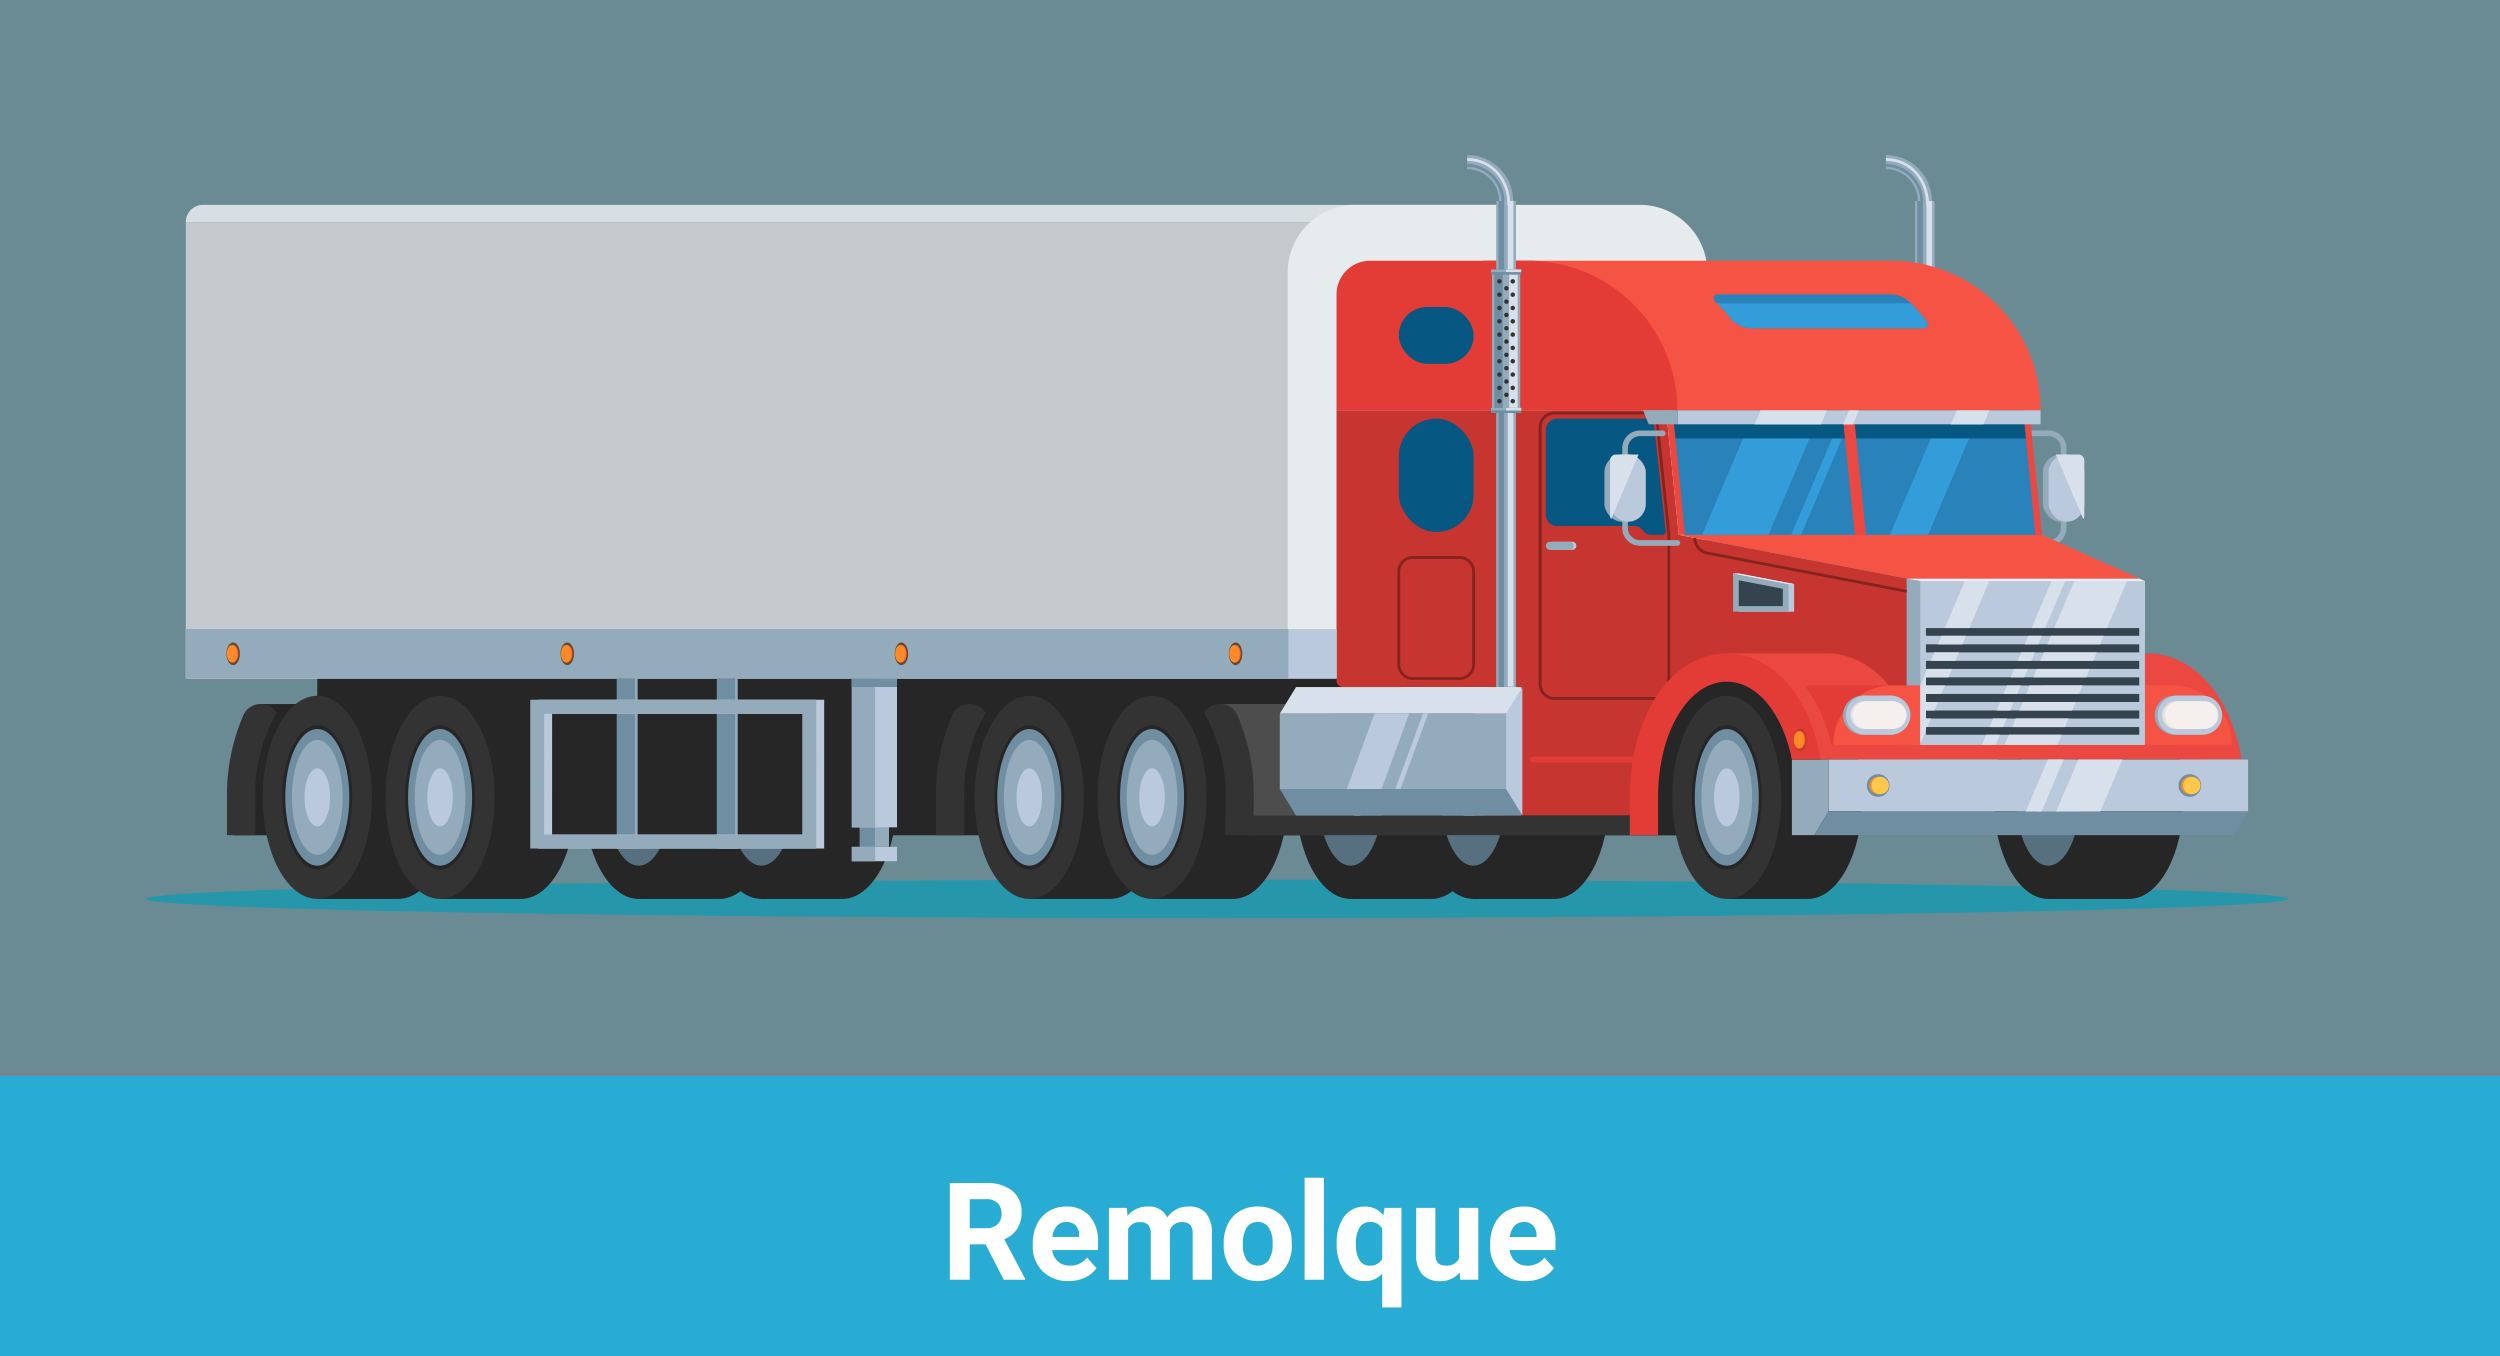 <svg xmlns="http://www.w3.org/2000/svg" xmlns:xlink="http://www.w3.org/1999/xlink" width="294" height="159.5" viewBox="0 0 294 159.5">
  <rect x="0" y="0" width="294" height="159.5" fill="#808080" stroke="none"/>
  <defs>
    <clipPath id="clip-path">
      <path id="Trazado_237925" data-name="Trazado 237925" d="M924.473,446.382V465.65h26.41V446.382Zm25.746,5.525v.906H925.137v-.906ZM925.137,460.6v-.949h25.082v.949Zm25.082,1v.949H925.137v-.949Zm-25.082-2.942V457.7h25.082v.949Zm0-1.946v-.949h25.082v.949Zm0-1.946v-.949h25.082v.949Zm0,9.686v-.906h25.082v.906Z" transform="translate(-924.473 -446.382)" fill="#bac9db"/>
    </clipPath>
  </defs>
  <g id="Grupo_123155" data-name="Grupo 123155" transform="translate(-495 -3662.5)">
    <rect id="Rectángulo_42335" data-name="Rectángulo 42335" width="294" height="126.204" transform="translate(495 3662.5)" fill="#28acd3" opacity="0.25"/>
    <rect id="Rectángulo_42334" data-name="Rectángulo 42334" width="294" height="33" transform="translate(495 3789)" fill="#28acd3"/>
    <path id="Trazado_247613" data-name="Trazado 247613" d="M44.906,12.836H43.039V17H40.7V5.625h4.227a4.778,4.778,0,0,1,3.109.9,3.1,3.1,0,0,1,1.094,2.539,3.5,3.5,0,0,1-.5,1.941,3.437,3.437,0,0,1-1.527,1.238l2.461,4.648V17H47.039Zm-1.867-1.9H44.93a1.936,1.936,0,0,0,1.367-.449,1.606,1.606,0,0,0,.484-1.238,1.719,1.719,0,0,0-.457-1.266,1.9,1.9,0,0,0-1.4-.461H43.039Zm11.609,6.219a4.15,4.15,0,0,1-3.027-1.141,4.054,4.054,0,0,1-1.168-3.039v-.219a5.106,5.106,0,0,1,.492-2.277A3.612,3.612,0,0,1,52.34,8.934,3.914,3.914,0,0,1,54.4,8.391a3.508,3.508,0,0,1,2.73,1.094,4.444,4.444,0,0,1,1,3.1v.922H52.742a2.1,2.1,0,0,0,.66,1.328,2,2,0,0,0,1.395.5,2.437,2.437,0,0,0,2.039-.945l1.109,1.242a3.389,3.389,0,0,1-1.375,1.121A4.511,4.511,0,0,1,54.648,17.156Zm-.258-6.945a1.411,1.411,0,0,0-1.09.455,2.357,2.357,0,0,0-.535,1.3h3.141v-.181a1.681,1.681,0,0,0-.406-1.165A1.456,1.456,0,0,0,54.391,10.211Zm7.133-1.664.07.945a2.971,2.971,0,0,1,2.43-1.1A2.255,2.255,0,0,1,66.266,9.68,2.9,2.9,0,0,1,68.8,8.391a2.521,2.521,0,0,1,2.047.8,3.681,3.681,0,0,1,.672,2.41V17H69.258V11.609a1.61,1.61,0,0,0-.281-1.051,1.246,1.246,0,0,0-.992-.332,1.409,1.409,0,0,0-1.406.969l.008,5.8H64.328V11.617a1.59,1.59,0,0,0-.289-1.062,1.259,1.259,0,0,0-.984-.328,1.463,1.463,0,0,0-1.391.8V17H59.406V8.547ZM72.906,12.7a5.013,5.013,0,0,1,.484-2.242A3.546,3.546,0,0,1,74.785,8.93,4.069,4.069,0,0,1,76.9,8.391a3.849,3.849,0,0,1,2.793,1.047A4.2,4.2,0,0,1,80.9,12.281l.016.578a4.418,4.418,0,0,1-1.086,3.121,4.209,4.209,0,0,1-5.832,0,4.5,4.5,0,0,1-1.09-3.187Zm2.258.16a3.16,3.16,0,0,0,.453,1.843,1.628,1.628,0,0,0,2.578.008,3.457,3.457,0,0,0,.461-2.015A3.128,3.128,0,0,0,78.2,10.86a1.5,1.5,0,0,0-1.3-.649,1.474,1.474,0,0,0-1.281.646A3.516,3.516,0,0,0,75.164,12.856ZM84.688,17H82.422V5h2.266ZM86.2,12.7a5.053,5.053,0,0,1,.887-3.148,2.9,2.9,0,0,1,2.434-1.156A2.6,2.6,0,0,1,91.68,9.43l.148-.883h1.984v11.7H91.547V16.273a2.6,2.6,0,0,1-2.047.883,2.878,2.878,0,0,1-2.406-1.172A5.3,5.3,0,0,1,86.2,12.7Zm2.258.16a3.315,3.315,0,0,0,.426,1.847,1.363,1.363,0,0,0,1.2.634,1.518,1.518,0,0,0,1.469-.829v-3.5a1.506,1.506,0,0,0-1.453-.8,1.38,1.38,0,0,0-1.211.634A3.661,3.661,0,0,0,88.453,12.856Zm12.2,3.285a2.831,2.831,0,0,1-2.312,1.016,2.67,2.67,0,0,1-2.074-.781,3.335,3.335,0,0,1-.73-2.289V8.547h2.258v5.467q0,1.322,1.2,1.322a1.63,1.63,0,0,0,1.578-.8V8.547h2.266V17h-2.125Zm7.781,1.016a4.15,4.15,0,0,1-3.027-1.141,4.054,4.054,0,0,1-1.168-3.039v-.219a5.106,5.106,0,0,1,.492-2.277,3.612,3.612,0,0,1,1.395-1.547,3.914,3.914,0,0,1,2.059-.543,3.508,3.508,0,0,1,2.73,1.094,4.444,4.444,0,0,1,1,3.1v.922h-5.383a2.1,2.1,0,0,0,.66,1.328,2,2,0,0,0,1.395.5,2.437,2.437,0,0,0,2.039-.945l1.109,1.242a3.389,3.389,0,0,1-1.375,1.121A4.511,4.511,0,0,1,108.43,17.156Zm-.258-6.945a1.411,1.411,0,0,0-1.09.455,2.357,2.357,0,0,0-.535,1.3h3.141v-.181a1.681,1.681,0,0,0-.406-1.165A1.456,1.456,0,0,0,108.172,10.211Z" transform="translate(566 3796)" fill="#fff"/>
    <g id="Grupo_116528" data-name="Grupo 116528" transform="translate(406.286 3430.898)">
      <g id="Grupo_116063" data-name="Grupo 116063" transform="translate(105.861 335.05)">
        <ellipse id="Elipse_5484" data-name="Elipse 5484" cx="125.966" cy="2.261" rx="125.966" ry="2.261" transform="translate(0 0)" fill="#2697ab"/>
      </g>
      <g id="Grupo_116527" data-name="Grupo 116527" transform="translate(110.565 249.834)">
        <g id="Grupo_116487" data-name="Grupo 116487" transform="translate(0 0)">
          <g id="Grupo_116076" data-name="Grupo 116076" transform="translate(199.934)">
            <g id="Grupo_116065" data-name="Grupo 116065" transform="translate(3.412 5.405)">
              <g id="Grupo_116064" data-name="Grupo 116064">
                <rect id="Rectángulo_42425" data-name="Rectángulo 42425" width="2.325" height="57.157" fill="#94abbc"/>
              </g>
            </g>
            <g id="Grupo_116067" data-name="Grupo 116067" transform="translate(4.768 5.343)">
              <g id="Grupo_116066" data-name="Grupo 116066">
                <rect id="Rectángulo_42426" data-name="Rectángulo 42426" width="0.664" height="57.157" fill="#d8e0eb"/>
              </g>
            </g>
            <g id="Grupo_116069" data-name="Grupo 116069" transform="translate(3.682 5.405)">
              <g id="Grupo_116068" data-name="Grupo 116068">
                <rect id="Rectángulo_42427" data-name="Rectángulo 42427" width="0.664" height="57.157" fill="#6f8ea2"/>
              </g>
            </g>
            <g id="Grupo_116071" data-name="Grupo 116071" transform="translate(0)">
              <g id="Grupo_116070" data-name="Grupo 116070">
                <path id="Trazado_237862" data-name="Trazado 237862" d="M914.019,255.239h-1.661a3.748,3.748,0,0,0-3.744-3.744v-1.661A5.411,5.411,0,0,1,914.019,255.239Z" transform="translate(-908.614 -249.834)" fill="#94abbc"/>
              </g>
            </g>
            <g id="Grupo_116073" data-name="Grupo 116073" transform="translate(0 0.358)">
              <g id="Grupo_116072" data-name="Grupo 116072">
                <path id="Trazado_237863" data-name="Trazado 237863" d="M913.687,256.783h-.332c0-3.021-1.994-5.214-4.74-5.214v-.332C911.506,251.237,913.687,253.621,913.687,256.783Z" transform="translate(-908.614 -251.237)" fill="#d8e0eb"/>
              </g>
            </g>
            <g id="Grupo_116075" data-name="Grupo 116075" transform="translate(0 1.056)">
              <g id="Grupo_116074" data-name="Grupo 116074">
                <path id="Trazado_237864" data-name="Trazado 237864" d="M912.989,258.327h-.332a4.087,4.087,0,0,0-4.043-4.017v-.332A4.423,4.423,0,0,1,912.989,258.327Z" transform="translate(-908.614 -253.978)" fill="#6f8ea2"/>
              </g>
            </g>
          </g>
          <g id="Grupo_116079" data-name="Grupo 116079" transform="translate(0 5.857)">
            <g id="Grupo_116077" data-name="Grupo 116077" transform="translate(0)">
              <path id="Trazado_237865" data-name="Trazado 237865" d="M280.319,272.808H126.341a2.029,2.029,0,0,0-2.029,2.029H280.319Z" transform="translate(-124.312 -272.808)" fill="#d7dfe3"/>
            </g>
            <g id="Grupo_116078" data-name="Grupo 116078" transform="translate(0 2.029)">
              <rect id="Rectángulo_42428" data-name="Rectángulo 42428" width="156.007" height="53.68" fill="#c3c9cd"/>
            </g>
          </g>
          <g id="Grupo_116081" data-name="Grupo 116081" transform="translate(129.579 5.857)">
            <g id="Grupo_116080" data-name="Grupo 116080">
              <path id="Rectángulo_42429" data-name="Rectángulo 42429" d="M7.959,0H41.4a7.959,7.959,0,0,1,7.959,7.959V55.709a0,0,0,0,1,0,0H0a0,0,0,0,1,0,0V7.959A7.959,7.959,0,0,1,7.959,0Z" fill="#e6ebed"/>
            </g>
          </g>
          <g id="Grupo_116090" data-name="Grupo 116090" transform="translate(46.828 63.593)">
            <g id="Grupo_116083" data-name="Grupo 116083" transform="translate(6.423)">
              <g id="Grupo_116082" data-name="Grupo 116082">
                <path id="Trazado_237866" data-name="Trazado 237866" d="M333.2,499.3h9.523c3.547,0,6.423,5.347,6.423,11.942s-2.875,11.942-6.423,11.942H333.2Z" transform="translate(-333.202 -499.298)" fill="#262626"/>
              </g>
            </g>
            <g id="Grupo_116085" data-name="Grupo 116085" transform="translate(0 0)">
              <g id="Grupo_116084" data-name="Grupo 116084">
                <ellipse id="Elipse_5485" data-name="Elipse 5485" cx="6.423" cy="11.942" rx="6.423" ry="11.942" fill="#262626"/>
              </g>
            </g>
            <g id="Grupo_116087" data-name="Grupo 116087" transform="translate(2.312 3.453)">
              <g id="Grupo_116086" data-name="Grupo 116086">
                <ellipse id="Elipse_5486" data-name="Elipse 5486" cx="4.111" cy="8.489" rx="4.111" ry="8.489" fill="#262626"/>
              </g>
            </g>
            <g id="Grupo_116089" data-name="Grupo 116089" transform="translate(2.658 3.908)">
              <g id="Grupo_116088" data-name="Grupo 116088">
                <ellipse id="Elipse_5487" data-name="Elipse 5487" cx="3.765" cy="8.034" rx="3.765" ry="8.034" fill="#577080"/>
              </g>
            </g>
          </g>
          <g id="Grupo_116099" data-name="Grupo 116099" transform="translate(61.268 63.593)">
            <g id="Grupo_116092" data-name="Grupo 116092" transform="translate(6.423)">
              <g id="Grupo_116091" data-name="Grupo 116091">
                <path id="Trazado_237867" data-name="Trazado 237867" d="M389.847,499.3h9.523c3.547,0,6.423,5.347,6.423,11.942s-2.876,11.942-6.423,11.942h-9.523Z" transform="translate(-389.847 -499.298)" fill="#262626"/>
              </g>
            </g>
            <g id="Grupo_116094" data-name="Grupo 116094" transform="translate(0 0)">
              <g id="Grupo_116093" data-name="Grupo 116093">
                <ellipse id="Elipse_5488" data-name="Elipse 5488" cx="6.423" cy="11.942" rx="6.423" ry="11.942" fill="#262626"/>
              </g>
            </g>
            <g id="Grupo_116096" data-name="Grupo 116096" transform="translate(2.312 3.453)">
              <g id="Grupo_116095" data-name="Grupo 116095">
                <ellipse id="Elipse_5489" data-name="Elipse 5489" cx="4.111" cy="8.489" rx="4.111" ry="8.489" fill="#262626"/>
              </g>
            </g>
            <g id="Grupo_116098" data-name="Grupo 116098" transform="translate(2.658 3.908)">
              <g id="Grupo_116097" data-name="Grupo 116097">
                <ellipse id="Elipse_5490" data-name="Elipse 5490" cx="3.765" cy="8.034" rx="3.765" ry="8.034" fill="#577080"/>
              </g>
            </g>
          </g>
          <g id="Grupo_116101" data-name="Grupo 116101" transform="translate(5.569 61.544)">
            <g id="Grupo_116100" data-name="Grupo 116100">
              <path id="Trazado_237868" data-name="Trazado 237868" d="M146.157,509.709H323.12V491.3l-167.069-.043v3.012l-6.423.015Z" transform="translate(-146.157 -491.258)" fill="#262626"/>
            </g>
          </g>
          <g id="Grupo_116103" data-name="Grupo 116103" transform="translate(88.216 64.556)">
            <g id="Grupo_116102" data-name="Grupo 116102">
              <path id="Trazado_237869" data-name="Trazado 237869" d="M476.208,504.105a18.914,18.914,0,0,0-2.521,9.948V518.5h-3.322v-4.447a23.54,23.54,0,0,1,1.932-9.672,2.23,2.23,0,0,1,3.911-.276Z" transform="translate(-470.366 -503.074)" fill="#333"/>
            </g>
          </g>
          <g id="Grupo_116113" data-name="Grupo 116113" transform="translate(214.355 32.394)">
            <g id="Grupo_116105" data-name="Grupo 116105" transform="translate(0)">
              <g id="Grupo_116104" data-name="Grupo 116104">
                <path id="Trazado_237870" data-name="Trazado 237870" d="M969.911,390.467h-4.4a.332.332,0,0,1,0-.665h4.4a1.419,1.419,0,0,0,1.418-1.418v-9.393a1.42,1.42,0,0,0-1.418-1.418h-2.679a.332.332,0,1,1,0-.664h2.679a2.085,2.085,0,0,1,2.082,2.082v9.393A2.085,2.085,0,0,1,969.911,390.467Z" transform="translate(-965.183 -376.909)" fill="#94abbc"/>
              </g>
            </g>
            <g id="Grupo_116112" data-name="Grupo 116112" transform="translate(4.042 2.824)">
              <g id="Grupo_116107" data-name="Grupo 116107" transform="translate(0 0)">
                <g id="Grupo_116106" data-name="Grupo 116106" transform="translate(0 0)">
                  <rect id="Rectángulo_42430" data-name="Rectángulo 42430" width="4.208" height="7.91" rx="2.104" transform="translate(4.208 7.91) rotate(180)" fill="#94abbc"/>
                </g>
              </g>
              <g id="Grupo_116109" data-name="Grupo 116109" transform="translate(0.664 0)">
                <g id="Grupo_116108" data-name="Grupo 116108" transform="translate(0 0)">
                  <rect id="Rectángulo_42431" data-name="Rectángulo 42431" width="4.208" height="7.91" rx="2.104" transform="translate(4.208 7.91) rotate(180)" fill="#bac9db"/>
                </g>
              </g>
              <g id="Grupo_116111" data-name="Grupo 116111" transform="translate(1.518)">
                <g id="Grupo_116110" data-name="Grupo 116110">
                  <path id="Trazado_237871" data-name="Trazado 237871" d="M989.643,387.986a.7.7,0,0,1,.7.7v6.5a.7.7,0,0,1-.124.4l-3.23-7.6Z" transform="translate(-986.993 -387.986)" fill="#d8e0eb"/>
                </g>
              </g>
            </g>
          </g>
          <g id="Grupo_116124" data-name="Grupo 116124" transform="translate(130.555 63.593)">
            <g id="Grupo_116115" data-name="Grupo 116115" transform="translate(6.423)">
              <g id="Grupo_116114" data-name="Grupo 116114">
                <path id="Trazado_237872" data-name="Trazado 237872" d="M661.648,499.3h9.523c3.547,0,6.422,5.347,6.422,11.942s-2.875,11.942-6.422,11.942h-9.523Z" transform="translate(-661.648 -499.298)" fill="#262626"/>
              </g>
            </g>
            <g id="Grupo_116117" data-name="Grupo 116117" transform="translate(0 0)">
              <g id="Grupo_116116" data-name="Grupo 116116">
                <ellipse id="Elipse_5491" data-name="Elipse 5491" cx="6.423" cy="11.942" rx="6.423" ry="11.942" fill="#262626"/>
              </g>
            </g>
            <g id="Grupo_116119" data-name="Grupo 116119" transform="translate(2.312 3.453)">
              <g id="Grupo_116118" data-name="Grupo 116118">
                <ellipse id="Elipse_5492" data-name="Elipse 5492" cx="4.111" cy="8.489" rx="4.111" ry="8.489" fill="#262626"/>
              </g>
            </g>
            <g id="Grupo_116121" data-name="Grupo 116121" transform="translate(2.658 3.908)">
              <g id="Grupo_116120" data-name="Grupo 116120">
                <ellipse id="Elipse_5493" data-name="Elipse 5493" cx="3.765" cy="8.034" rx="3.765" ry="8.034" fill="#577080"/>
              </g>
            </g>
            <g id="Grupo_116123" data-name="Grupo 116123" transform="translate(4.917 8.529)">
              <g id="Grupo_116122" data-name="Grupo 116122">
                <path id="Trazado_237873" data-name="Trazado 237873" d="M658.753,536.168c0,1.885-.674,3.413-1.506,3.413s-1.506-1.528-1.506-3.413.674-3.413,1.506-3.413S658.753,534.283,658.753,536.168Z" transform="translate(-655.741 -532.755)" fill="#bac9db"/>
              </g>
            </g>
          </g>
          <g id="Grupo_116135" data-name="Grupo 116135" transform="translate(144.995 63.593)">
            <g id="Grupo_116126" data-name="Grupo 116126" transform="translate(6.423)">
              <g id="Grupo_116125" data-name="Grupo 116125">
                <path id="Trazado_237874" data-name="Trazado 237874" d="M718.293,499.3h9.523c3.547,0,6.423,5.347,6.423,11.942s-2.875,11.942-6.423,11.942h-9.523Z" transform="translate(-718.293 -499.298)" fill="#262626"/>
              </g>
            </g>
            <g id="Grupo_116128" data-name="Grupo 116128" transform="translate(0 0)">
              <g id="Grupo_116127" data-name="Grupo 116127">
                <ellipse id="Elipse_5494" data-name="Elipse 5494" cx="6.423" cy="11.942" rx="6.423" ry="11.942" fill="#262626"/>
              </g>
            </g>
            <g id="Grupo_116130" data-name="Grupo 116130" transform="translate(2.312 3.453)">
              <g id="Grupo_116129" data-name="Grupo 116129">
                <ellipse id="Elipse_5495" data-name="Elipse 5495" cx="4.111" cy="8.489" rx="4.111" ry="8.489" fill="#262626"/>
              </g>
            </g>
            <g id="Grupo_116132" data-name="Grupo 116132" transform="translate(2.658 3.908)">
              <g id="Grupo_116131" data-name="Grupo 116131">
                <ellipse id="Elipse_5496" data-name="Elipse 5496" cx="3.765" cy="8.034" rx="3.765" ry="8.034" fill="#577080"/>
              </g>
            </g>
            <g id="Grupo_116134" data-name="Grupo 116134" transform="translate(4.917 8.529)">
              <g id="Grupo_116133" data-name="Grupo 116133">
                <path id="Trazado_237875" data-name="Trazado 237875" d="M715.4,536.168c0,1.885-.674,3.413-1.506,3.413s-1.506-1.528-1.506-3.413.674-3.413,1.506-3.413S715.4,534.283,715.4,536.168Z" transform="translate(-712.387 -532.755)" fill="#bac9db"/>
              </g>
            </g>
          </g>
          <g id="Grupo_116148" data-name="Grupo 116148" transform="translate(92.767 63.593)">
            <g id="Grupo_116137" data-name="Grupo 116137" transform="translate(6.423)">
              <g id="Grupo_116136" data-name="Grupo 116136">
                <path id="Trazado_237876" data-name="Trazado 237876" d="M513.412,499.3h9.523c3.547,0,6.422,5.347,6.422,11.942s-2.875,11.942-6.422,11.942h-9.523Z" transform="translate(-513.412 -499.298)" fill="#262626"/>
              </g>
            </g>
            <g id="Grupo_116139" data-name="Grupo 116139" transform="translate(0 0)">
              <g id="Grupo_116138" data-name="Grupo 116138">
                <ellipse id="Elipse_5497" data-name="Elipse 5497" cx="6.423" cy="11.942" rx="6.423" ry="11.942" fill="#333"/>
              </g>
            </g>
            <g id="Grupo_116141" data-name="Grupo 116141" transform="translate(2.312 3.453)">
              <g id="Grupo_116140" data-name="Grupo 116140">
                <ellipse id="Elipse_5498" data-name="Elipse 5498" cx="4.111" cy="8.489" rx="4.111" ry="8.489" fill="#262626"/>
              </g>
            </g>
            <g id="Grupo_116143" data-name="Grupo 116143" transform="translate(2.658 3.908)">
              <g id="Grupo_116142" data-name="Grupo 116142">
                <ellipse id="Elipse_5499" data-name="Elipse 5499" cx="3.765" cy="8.034" rx="3.765" ry="8.034" fill="#6f8ea2"/>
              </g>
            </g>
            <g id="Grupo_116145" data-name="Grupo 116145" transform="translate(3.439 5.178)">
              <g id="Grupo_116144" data-name="Grupo 116144">
                <ellipse id="Elipse_5500" data-name="Elipse 5500" cx="2.984" cy="6.764" rx="2.984" ry="6.764" fill="#94abbc"/>
              </g>
            </g>
            <g id="Grupo_116147" data-name="Grupo 116147" transform="translate(4.917 8.529)">
              <g id="Grupo_116146" data-name="Grupo 116146">
                <path id="Trazado_237877" data-name="Trazado 237877" d="M510.517,536.168c0,1.885-.674,3.413-1.506,3.413s-1.506-1.528-1.506-3.413.674-3.413,1.506-3.413S510.517,534.283,510.517,536.168Z" transform="translate(-507.505 -532.755)" fill="#bac9db"/>
              </g>
            </g>
          </g>
          <g id="Grupo_116161" data-name="Grupo 116161" transform="translate(107.207 63.593)">
            <g id="Grupo_116150" data-name="Grupo 116150" transform="translate(6.423)">
              <g id="Grupo_116149" data-name="Grupo 116149">
                <path id="Trazado_237878" data-name="Trazado 237878" d="M570.057,499.3h9.523c3.547,0,6.423,5.347,6.423,11.942s-2.876,11.942-6.423,11.942h-9.523Z" transform="translate(-570.057 -499.298)" fill="#262626"/>
              </g>
            </g>
            <g id="Grupo_116152" data-name="Grupo 116152" transform="translate(0 0)">
              <g id="Grupo_116151" data-name="Grupo 116151">
                <ellipse id="Elipse_5501" data-name="Elipse 5501" cx="6.423" cy="11.942" rx="6.423" ry="11.942" fill="#333"/>
              </g>
            </g>
            <g id="Grupo_116154" data-name="Grupo 116154" transform="translate(2.312 3.453)">
              <g id="Grupo_116153" data-name="Grupo 116153">
                <ellipse id="Elipse_5502" data-name="Elipse 5502" cx="4.111" cy="8.489" rx="4.111" ry="8.489" fill="#262626"/>
              </g>
            </g>
            <g id="Grupo_116156" data-name="Grupo 116156" transform="translate(2.658 3.908)">
              <g id="Grupo_116155" data-name="Grupo 116155">
                <ellipse id="Elipse_5503" data-name="Elipse 5503" cx="3.765" cy="8.034" rx="3.765" ry="8.034" fill="#6f8ea2"/>
              </g>
            </g>
            <g id="Grupo_116158" data-name="Grupo 116158" transform="translate(3.439 5.178)">
              <g id="Grupo_116157" data-name="Grupo 116157">
                <ellipse id="Elipse_5504" data-name="Elipse 5504" cx="2.984" cy="6.764" rx="2.984" ry="6.764" fill="#94abbc"/>
              </g>
            </g>
            <g id="Grupo_116160" data-name="Grupo 116160" transform="translate(4.917 8.529)">
              <g id="Grupo_116159" data-name="Grupo 116159">
                <path id="Trazado_237879" data-name="Trazado 237879" d="M567.162,536.168c0,1.885-.674,3.413-1.506,3.413s-1.506-1.528-1.506-3.413.674-3.413,1.506-3.413S567.162,534.283,567.162,536.168Z" transform="translate(-564.151 -532.755)" fill="#bac9db"/>
              </g>
            </g>
          </g>
          <g id="Grupo_116174" data-name="Grupo 116174" transform="translate(9.039 63.593)">
            <g id="Grupo_116163" data-name="Grupo 116163" transform="translate(6.423)">
              <g id="Grupo_116162" data-name="Grupo 116162">
                <path id="Trazado_237880" data-name="Trazado 237880" d="M184.966,499.3h9.523c3.547,0,6.423,5.347,6.423,11.942s-2.875,11.942-6.423,11.942h-9.523Z" transform="translate(-184.966 -499.298)" fill="#262626"/>
              </g>
            </g>
            <g id="Grupo_116165" data-name="Grupo 116165" transform="translate(0 0)">
              <g id="Grupo_116164" data-name="Grupo 116164">
                <ellipse id="Elipse_5505" data-name="Elipse 5505" cx="6.423" cy="11.942" rx="6.423" ry="11.942" fill="#333"/>
              </g>
            </g>
            <g id="Grupo_116167" data-name="Grupo 116167" transform="translate(2.312 3.453)">
              <g id="Grupo_116166" data-name="Grupo 116166">
                <ellipse id="Elipse_5506" data-name="Elipse 5506" cx="4.111" cy="8.489" rx="4.111" ry="8.489" fill="#262626"/>
              </g>
            </g>
            <g id="Grupo_116169" data-name="Grupo 116169" transform="translate(2.658 3.908)">
              <g id="Grupo_116168" data-name="Grupo 116168">
                <ellipse id="Elipse_5507" data-name="Elipse 5507" cx="3.765" cy="8.034" rx="3.765" ry="8.034" fill="#6f8ea2"/>
              </g>
            </g>
            <g id="Grupo_116171" data-name="Grupo 116171" transform="translate(3.439 5.178)">
              <g id="Grupo_116170" data-name="Grupo 116170">
                <ellipse id="Elipse_5508" data-name="Elipse 5508" cx="2.984" cy="6.764" rx="2.984" ry="6.764" fill="#94abbc"/>
              </g>
            </g>
            <g id="Grupo_116173" data-name="Grupo 116173" transform="translate(4.917 8.529)">
              <g id="Grupo_116172" data-name="Grupo 116172">
                <path id="Trazado_237881" data-name="Trazado 237881" d="M182.07,536.168c0,1.885-.674,3.413-1.506,3.413s-1.506-1.528-1.506-3.413.674-3.413,1.506-3.413S182.07,534.283,182.07,536.168Z" transform="translate(-179.059 -532.755)" fill="#bac9db"/>
              </g>
            </g>
          </g>
          <g id="Grupo_116187" data-name="Grupo 116187" transform="translate(23.479 63.593)">
            <g id="Grupo_116176" data-name="Grupo 116176" transform="translate(6.423)">
              <g id="Grupo_116175" data-name="Grupo 116175">
                <path id="Trazado_237882" data-name="Trazado 237882" d="M241.611,499.3h9.523c3.547,0,6.423,5.347,6.423,11.942s-2.875,11.942-6.423,11.942h-9.523Z" transform="translate(-241.611 -499.298)" fill="#262626"/>
              </g>
            </g>
            <g id="Grupo_116178" data-name="Grupo 116178" transform="translate(0 0)">
              <g id="Grupo_116177" data-name="Grupo 116177">
                <ellipse id="Elipse_5509" data-name="Elipse 5509" cx="6.423" cy="11.942" rx="6.423" ry="11.942" fill="#333"/>
              </g>
            </g>
            <g id="Grupo_116180" data-name="Grupo 116180" transform="translate(2.312 3.453)">
              <g id="Grupo_116179" data-name="Grupo 116179">
                <ellipse id="Elipse_5510" data-name="Elipse 5510" cx="4.111" cy="8.489" rx="4.111" ry="8.489" fill="#262626"/>
              </g>
            </g>
            <g id="Grupo_116182" data-name="Grupo 116182" transform="translate(2.658 3.908)">
              <g id="Grupo_116181" data-name="Grupo 116181">
                <ellipse id="Elipse_5511" data-name="Elipse 5511" cx="3.765" cy="8.034" rx="3.765" ry="8.034" fill="#6f8ea2"/>
              </g>
            </g>
            <g id="Grupo_116184" data-name="Grupo 116184" transform="translate(3.439 5.178)">
              <g id="Grupo_116183" data-name="Grupo 116183">
                <ellipse id="Elipse_5512" data-name="Elipse 5512" cx="2.984" cy="6.764" rx="2.984" ry="6.764" fill="#94abbc"/>
              </g>
            </g>
            <g id="Grupo_116186" data-name="Grupo 116186" transform="translate(4.917 8.529)">
              <g id="Grupo_116185" data-name="Grupo 116185">
                <path id="Trazado_237883" data-name="Trazado 237883" d="M238.716,536.168c0,1.885-.674,3.413-1.506,3.413s-1.506-1.528-1.506-3.413.674-3.413,1.506-3.413S238.716,534.283,238.716,536.168Z" transform="translate(-235.705 -532.755)" fill="#bac9db"/>
              </g>
            </g>
          </g>
          <g id="Grupo_116190" data-name="Grupo 116190" transform="translate(121.603 64.556)">
            <g id="Grupo_116189" data-name="Grupo 116189">
              <g id="Grupo_116188" data-name="Grupo 116188">
                <path id="Trazado_237884" data-name="Trazado 237884" d="M613.2,503.074H601.334c2.671,3.41,3.239,6.489,3.239,10.979V518.5h12.541v-4.447A15.349,15.349,0,0,0,613.2,503.074Z" transform="translate(-601.334 -503.074)" fill="#4d4d4d"/>
              </g>
            </g>
          </g>
          <g id="Grupo_116192" data-name="Grupo 116192" transform="translate(135.326 30.006)">
            <g id="Grupo_116191" data-name="Grupo 116191">
              <path id="Trazado_237885" data-name="Trazado 237885" d="M723.819,406.907V387.638l-28.4-5.436-1.5-14.662H655.168v31.8a.76.76,0,0,0,.76.76h15.514v15.115H690.8l4.781-15.115h20.443Z" transform="translate(-655.168 -367.54)" fill="#c6352f"/>
            </g>
          </g>
          <g id="Grupo_116194" data-name="Grupo 116194" transform="translate(173.138 61.233)">
            <g id="Grupo_116193" data-name="Grupo 116193" transform="translate(0)">
              <path id="Trazado_237886" data-name="Trazado 237886" d="M816.562,490.039h-9.8l-3.267,9.393v9.356h13.067Z" transform="translate(-803.495 -490.039)" fill="#262626"/>
            </g>
          </g>
          <g id="Grupo_116207" data-name="Grupo 116207" transform="translate(174.798 63.593)">
            <g id="Grupo_116196" data-name="Grupo 116196" transform="translate(6.423)">
              <g id="Grupo_116195" data-name="Grupo 116195">
                <path id="Trazado_237887" data-name="Trazado 237887" d="M835.206,499.3h9.523c3.547,0,6.423,5.347,6.423,11.942s-2.875,11.942-6.423,11.942h-9.523Z" transform="translate(-835.206 -499.298)" fill="#262626"/>
              </g>
            </g>
            <g id="Grupo_116198" data-name="Grupo 116198" transform="translate(0 0)">
              <g id="Grupo_116197" data-name="Grupo 116197">
                <ellipse id="Elipse_5513" data-name="Elipse 5513" cx="6.423" cy="11.942" rx="6.423" ry="11.942" fill="#333"/>
              </g>
            </g>
            <g id="Grupo_116200" data-name="Grupo 116200" transform="translate(2.312 3.453)">
              <g id="Grupo_116199" data-name="Grupo 116199">
                <ellipse id="Elipse_5514" data-name="Elipse 5514" cx="4.111" cy="8.489" rx="4.111" ry="8.489" fill="#262626"/>
              </g>
            </g>
            <g id="Grupo_116202" data-name="Grupo 116202" transform="translate(2.658 3.908)">
              <g id="Grupo_116201" data-name="Grupo 116201">
                <ellipse id="Elipse_5515" data-name="Elipse 5515" cx="3.765" cy="8.034" rx="3.765" ry="8.034" fill="#6f8ea2"/>
              </g>
            </g>
            <g id="Grupo_116204" data-name="Grupo 116204" transform="translate(3.439 5.178)">
              <g id="Grupo_116203" data-name="Grupo 116203">
                <ellipse id="Elipse_5516" data-name="Elipse 5516" cx="2.984" cy="6.764" rx="2.984" ry="6.764" fill="#94abbc"/>
              </g>
            </g>
            <g id="Grupo_116206" data-name="Grupo 116206" transform="translate(4.917 8.529)">
              <g id="Grupo_116205" data-name="Grupo 116205">
                <path id="Trazado_237888" data-name="Trazado 237888" d="M832.31,536.168c0,1.885-.674,3.413-1.505,3.413s-1.506-1.528-1.506-3.413.674-3.413,1.506-3.413S832.31,534.283,832.31,536.168Z" transform="translate(-829.299 -532.755)" fill="#bac9db"/>
              </g>
            </g>
          </g>
          <g id="Grupo_116210" data-name="Grupo 116210" transform="translate(219.009 58.61)">
            <g id="Grupo_116209" data-name="Grupo 116209" transform="translate(0)">
              <g id="Grupo_116208" data-name="Grupo 116208">
                <path id="Trazado_237889" data-name="Trazado 237889" d="M1006.2,492.229c-1.251-7.352-5.58-12.478-11.038-12.478H983.442l11.038,12.478Z" transform="translate(-983.442 -479.751)" fill="#ea4840"/>
              </g>
            </g>
          </g>
          <g id="Grupo_116213" data-name="Grupo 116213" transform="translate(181.221 58.61)">
            <g id="Grupo_116212" data-name="Grupo 116212" transform="translate(0)">
              <g id="Grupo_116211" data-name="Grupo 116211">
                <path id="Trazado_237890" data-name="Trazado 237890" d="M857.962,492.229c-1.251-7.352-5.58-12.478-11.038-12.478H835.206l11.038,12.478Z" transform="translate(-835.206 -479.751)" fill="#ea4840"/>
              </g>
            </g>
          </g>
          <g id="Grupo_116224" data-name="Grupo 116224" transform="translate(212.587 63.593)">
            <g id="Grupo_116215" data-name="Grupo 116215" transform="translate(6.423)">
              <g id="Grupo_116214" data-name="Grupo 116214">
                <path id="Trazado_237891" data-name="Trazado 237891" d="M983.442,499.3h9.523c3.547,0,6.423,5.347,6.423,11.942s-2.875,11.942-6.423,11.942h-9.523Z" transform="translate(-983.442 -499.298)" fill="#262626"/>
              </g>
            </g>
            <g id="Grupo_116217" data-name="Grupo 116217" transform="translate(0 0)">
              <g id="Grupo_116216" data-name="Grupo 116216">
                <ellipse id="Elipse_5517" data-name="Elipse 5517" cx="6.423" cy="11.942" rx="6.423" ry="11.942" fill="#262626"/>
              </g>
            </g>
            <g id="Grupo_116219" data-name="Grupo 116219" transform="translate(2.312 3.453)">
              <g id="Grupo_116218" data-name="Grupo 116218">
                <ellipse id="Elipse_5518" data-name="Elipse 5518" cx="4.111" cy="8.489" rx="4.111" ry="8.489" fill="#262626"/>
              </g>
            </g>
            <g id="Grupo_116221" data-name="Grupo 116221" transform="translate(2.658 3.908)">
              <g id="Grupo_116220" data-name="Grupo 116220">
                <ellipse id="Elipse_5519" data-name="Elipse 5519" cx="3.765" cy="8.034" rx="3.765" ry="8.034" fill="#577080"/>
              </g>
            </g>
            <g id="Grupo_116223" data-name="Grupo 116223" transform="translate(4.917 8.529)">
              <g id="Grupo_116222" data-name="Grupo 116222">
                <path id="Trazado_237892" data-name="Trazado 237892" d="M980.546,536.168c0,1.885-.674,3.413-1.506,3.413s-1.506-1.528-1.506-3.413.674-3.413,1.506-3.413S980.546,534.283,980.546,536.168Z" transform="translate(-977.535 -532.755)" fill="#bac9db"/>
              </g>
            </g>
          </g>
          <g id="Grupo_116226" data-name="Grupo 116226" transform="translate(175.574 44.668)">
            <g id="Grupo_116225" data-name="Grupo 116225" transform="translate(0)">
              <path id="Trazado_237893" data-name="Trazado 237893" d="M813.052,425.057h42.712l12.1,5.436h-26.41Z" transform="translate(-813.052 -425.057)" fill="#f55344"/>
            </g>
          </g>
          <g id="Grupo_116228" data-name="Grupo 116228" transform="translate(196.843 69.28)">
            <g id="Grupo_116227" data-name="Grupo 116227">
              <rect id="Rectángulo_42432" data-name="Rectángulo 42432" width="40.679" height="1.808" fill="#ea4840"/>
            </g>
          </g>
          <g id="Grupo_116230" data-name="Grupo 116230" transform="translate(174.079 30.006)">
            <g id="Grupo_116229" data-name="Grupo 116229" transform="translate(0)">
              <path id="Trazado_237894" data-name="Trazado 237894" d="M851.395,382.2H808.682l-1.495-14.662H849.9Z" transform="translate(-807.187 -367.54)" fill="#ea4840"/>
            </g>
          </g>
          <g id="Grupo_116232" data-name="Grupo 116232" transform="translate(174.857 30.006)">
            <g id="Grupo_116231" data-name="Grupo 116231">
              <path id="Trazado_237895" data-name="Trazado 237895" d="M852.892,382.2H811.685l-1.442-14.662H851.45Z" transform="translate(-810.243 -367.54)" fill="#2982ba"/>
            </g>
          </g>
          <g id="Grupo_116237" data-name="Grupo 116237" transform="translate(202.368 49.816)">
            <g id="Grupo_116234" data-name="Grupo 116234" transform="translate(0 0)">
              <g id="Grupo_116233" data-name="Grupo 116233">
                <path id="Trazado_237896" data-name="Trazado 237896" d="M918.159,445.253v19.556h28.02V452.4l-26.41-6.857Z" transform="translate(-918.159 -445.253)" fill="#94abbc"/>
              </g>
            </g>
            <g id="Grupo_116236" data-name="Grupo 116236">
              <g id="Grupo_116235" data-name="Grupo 116235">
                <path id="Trazado_237897" data-name="Trazado 237897" d="M946.179,445.541l-.641-.288H918.159l1.609.288,26.41,6.857Z" transform="translate(-918.159 -445.253)" fill="#e9f0f8"/>
              </g>
            </g>
          </g>
          <g id="Grupo_116239" data-name="Grupo 116239" transform="translate(193.168 71.088)">
            <g id="Grupo_116238" data-name="Grupo 116238">
              <rect id="Rectángulo_42433" data-name="Rectángulo 42433" width="49.356" height="6.108" fill="#bac9db"/>
            </g>
          </g>
          <g id="Grupo_116241" data-name="Grupo 116241" transform="translate(191.507 77.196)">
            <g id="Grupo_116240" data-name="Grupo 116240">
              <path id="Trazado_237898" data-name="Trazado 237898" d="M924.913,555.446H875.557l1.661-2.786h49.356Z" transform="translate(-875.557 -552.66)" fill="#6f8ea2"/>
            </g>
          </g>
          <g id="Grupo_116243" data-name="Grupo 116243" transform="translate(188.876 71.088)">
            <g id="Grupo_116242" data-name="Grupo 116242">
              <path id="Trazado_237899" data-name="Trazado 237899" d="M867.867,537.593h-2.631V528.7h4.292v6.108Z" transform="translate(-865.235 -528.7)" fill="#94abbc"/>
            </g>
          </g>
          <g id="Grupo_116246" data-name="Grupo 116246" transform="translate(190.355 62.372)">
            <g id="Grupo_116245" data-name="Grupo 116245">
              <g id="Grupo_116244" data-name="Grupo 116244">
                <path id="Trazado_237900" data-name="Trazado 237900" d="M881.088,494.507h-10.05a18.135,18.135,0,0,1,3.168,7h6.882Z" transform="translate(-871.038 -494.507)" fill="#e33c36"/>
              </g>
            </g>
          </g>
          <g id="Grupo_116248" data-name="Grupo 116248" transform="translate(193.734 62.372)">
            <g id="Grupo_116247" data-name="Grupo 116247" transform="translate(0)">
              <path id="Rectángulo_42434" data-name="Rectángulo 42434" d="M7,0h3.243a0,0,0,0,1,0,0V7a0,0,0,0,1,0,0H0A0,0,0,0,1,0,7V7A7,7,0,0,1,7,0Z" fill="#f55344"/>
            </g>
          </g>
          <g id="Grupo_116250" data-name="Grupo 116250" transform="translate(230.387 62.372)">
            <g id="Grupo_116249" data-name="Grupo 116249" transform="translate(0 0)">
              <path id="Rectángulo_42435" data-name="Rectángulo 42435" d="M0,0H10.243a0,0,0,0,1,0,0V7a0,0,0,0,1,0,0H7A7,7,0,0,1,0,0V0A0,0,0,0,1,0,0Z" transform="translate(10.243 7) rotate(180)" fill="#f55344"/>
            </g>
          </g>
          <g id="Grupo_116252" data-name="Grupo 116252" transform="translate(178.312 30.006)">
            <g id="Grupo_116251" data-name="Grupo 116251">
              <path id="Trazado_237901" data-name="Trazado 237901" d="M831.6,382.2H823.8l6.229-14.662h7.807Z" transform="translate(-823.796 -367.54)" fill="#339dda"/>
            </g>
          </g>
          <g id="Grupo_116254" data-name="Grupo 116254" transform="translate(200.406 30.006)">
            <g id="Grupo_116253" data-name="Grupo 116253" transform="translate(0)">
              <path id="Trazado_237902" data-name="Trazado 237902" d="M914.949,382.2h-4.485l6.229-14.662h4.485Z" transform="translate(-910.464 -367.54)" fill="#339dda"/>
            </g>
          </g>
          <g id="Grupo_116256" data-name="Grupo 116256" transform="translate(219.96 71.088)">
            <g id="Grupo_116255" data-name="Grupo 116255" transform="translate(0)">
              <path id="Trazado_237903" data-name="Trazado 237903" d="M992.359,534.807h-5.19l2.595-6.108h5.19Z" transform="translate(-987.169 -528.7)" fill="#d8e0eb"/>
            </g>
          </g>
          <g id="Grupo_116258" data-name="Grupo 116258" transform="translate(216.377 71.088)">
            <g id="Grupo_116257" data-name="Grupo 116257" transform="translate(0)">
              <path id="Trazado_237904" data-name="Trazado 237904" d="M974.986,534.807h-1.868l2.595-6.108h1.868Z" transform="translate(-973.117 -528.7)" fill="#d8e0eb"/>
            </g>
          </g>
          <g id="Grupo_116260" data-name="Grupo 116260" transform="translate(188.791 30.006)">
            <g id="Grupo_116259" data-name="Grupo 116259" transform="translate(0)">
              <path id="Trazado_237905" data-name="Trazado 237905" d="M866.063,382.2H864.9l6.229-14.662h1.163Z" transform="translate(-864.9 -367.54)" fill="#339dda"/>
            </g>
          </g>
          <g id="Grupo_116262" data-name="Grupo 116262" transform="translate(174.857 30.006)">
            <g id="Grupo_116261" data-name="Grupo 116261">
              <path id="Trazado_237906" data-name="Trazado 237906" d="M851.773,370.862H810.566l-.323-3.322H851.45Z" transform="translate(-810.243 -367.54)" fill="#065781"/>
            </g>
          </g>
          <g id="Grupo_116264" data-name="Grupo 116264" transform="translate(194.774 30.006)">
            <g id="Grupo_116263" data-name="Grupo 116263">
              <path id="Trazado_237907" data-name="Trazado 237907" d="M889.862,382.2,888.37,367.54H889.7l1.488,14.662Z" transform="translate(-888.37 -367.54)" fill="#ea4840"/>
            </g>
          </g>
          <g id="Grupo_116266" data-name="Grupo 116266" transform="translate(195.063 63.578)">
            <g id="Grupo_116265" data-name="Grupo 116265" transform="translate(0)">
              <circle id="Elipse_5520" data-name="Elipse 5520" cx="2.294" cy="2.294" r="2.294" fill="#bac9db"/>
            </g>
          </g>
          <g id="Grupo_116268" data-name="Grupo 116268" transform="translate(198.06 63.578)">
            <g id="Grupo_116267" data-name="Grupo 116267" transform="translate(0)">
              <circle id="Elipse_5521" data-name="Elipse 5521" cx="2.294" cy="2.294" r="2.294" fill="#bac9db"/>
            </g>
          </g>
          <g id="Grupo_116278" data-name="Grupo 116278" transform="translate(194.897 63.578)">
            <g id="Grupo_116270" data-name="Grupo 116270" transform="translate(0)">
              <g id="Grupo_116269" data-name="Grupo 116269">
                <path id="Trazado_237908" data-name="Trazado 237908" d="M894.144,499.238h-3a2.294,2.294,0,0,0,0,4.588h3a2.294,2.294,0,1,0,0-4.588Z" transform="translate(-888.853 -499.238)" fill="#94abbc"/>
              </g>
            </g>
            <g id="Grupo_116272" data-name="Grupo 116272" transform="translate(0.332)">
              <g id="Grupo_116271" data-name="Grupo 116271">
                <path id="Trazado_237909" data-name="Trazado 237909" d="M895.447,499.238h-3a2.294,2.294,0,0,0,0,4.588h3a2.294,2.294,0,0,0,0-4.588Z" transform="translate(-890.156 -499.238)" fill="#bac9db"/>
              </g>
            </g>
            <g id="Grupo_116277" data-name="Grupo 116277" transform="translate(0.831 0.664)">
              <g id="Grupo_116274" data-name="Grupo 116274">
                <g id="Grupo_116273" data-name="Grupo 116273">
                  <path id="Trazado_237910" data-name="Trazado 237910" d="M893.74,505.1a1.63,1.63,0,0,1,0-3.259h3a1.63,1.63,0,1,1,0,3.259Z" transform="translate(-892.111 -501.844)" fill="#e8e1dc"/>
                </g>
              </g>
              <g id="Grupo_116276" data-name="Grupo 116276" transform="translate(0.332)">
                <g id="Grupo_116275" data-name="Grupo 116275">
                  <path id="Trazado_237911" data-name="Trazado 237911" d="M895.044,505.1a1.63,1.63,0,1,1,0-3.259h3a1.63,1.63,0,1,1,0,3.259Z" transform="translate(-893.414 -501.844)" fill="#f5f0ee"/>
                </g>
              </g>
            </g>
          </g>
          <g id="Grupo_116288" data-name="Grupo 116288" transform="translate(231.55 63.578)">
            <g id="Grupo_116280" data-name="Grupo 116280" transform="translate(0)">
              <g id="Grupo_116279" data-name="Grupo 116279">
                <path id="Trazado_237912" data-name="Trazado 237912" d="M1037.928,499.238h-3a2.294,2.294,0,0,0,0,4.588h3a2.294,2.294,0,0,0,0-4.588Z" transform="translate(-1032.637 -499.238)" fill="#94abbc"/>
              </g>
            </g>
            <g id="Grupo_116282" data-name="Grupo 116282" transform="translate(0.332)">
              <g id="Grupo_116281" data-name="Grupo 116281">
                <path id="Trazado_237913" data-name="Trazado 237913" d="M1039.231,499.238h-3a2.294,2.294,0,0,0,0,4.588h3a2.294,2.294,0,0,0,0-4.588Z" transform="translate(-1033.94 -499.238)" fill="#bac9db"/>
              </g>
            </g>
            <g id="Grupo_116287" data-name="Grupo 116287" transform="translate(0.831 0.664)">
              <g id="Grupo_116284" data-name="Grupo 116284">
                <g id="Grupo_116283" data-name="Grupo 116283">
                  <path id="Trazado_237914" data-name="Trazado 237914" d="M1037.524,505.1a1.63,1.63,0,0,1,0-3.259h3a1.63,1.63,0,0,1,0,3.259Z" transform="translate(-1035.895 -501.844)" fill="#e8e1dc"/>
                </g>
              </g>
              <g id="Grupo_116286" data-name="Grupo 116286" transform="translate(0.332)">
                <g id="Grupo_116285" data-name="Grupo 116285">
                  <path id="Trazado_237915" data-name="Trazado 237915" d="M1038.827,505.1a1.63,1.63,0,0,1,0-3.259h3a1.63,1.63,0,1,1,0,3.259Z" transform="translate(-1037.198 -501.844)" fill="#f5f0ee"/>
                </g>
              </g>
            </g>
          </g>
          <g id="Grupo_116290" data-name="Grupo 116290" transform="translate(159.935 31.002)">
            <g id="Grupo_116289" data-name="Grupo 116289">
              <path id="Trazado_237916" data-name="Trazado 237916" d="M764.457,372.409l1.341,12.259a.4.4,0,0,1-.4.447h-1.333a1.076,1.076,0,0,1-.777-.332l-.361-.378a1.076,1.076,0,0,0-.778-.332h-9.117a1.328,1.328,0,0,1-1.329-1.329v-9.966a1.329,1.329,0,0,1,1.329-1.329h10.356A1.076,1.076,0,0,1,764.457,372.409Z" transform="translate(-751.703 -371.45)" fill="#065781"/>
            </g>
          </g>
          <g id="Grupo_116292" data-name="Grupo 116292" transform="translate(181.963 49.213)">
            <g id="Grupo_116291" data-name="Grupo 116291">
              <path id="Trazado_237917" data-name="Trazado 237917" d="M838.781,442.886h-.664l.664,4.49h6.511v-3.244Z" transform="translate(-838.116 -442.886)" fill="#bac9db"/>
            </g>
          </g>
          <g id="Grupo_116294" data-name="Grupo 116294" transform="translate(181.963 49.213)">
            <g id="Grupo_116293" data-name="Grupo 116293">
              <path id="Trazado_237918" data-name="Trazado 237918" d="M838.116,442.886v4.49h6.511v-3.244Z" transform="translate(-838.116 -442.886)" fill="#94abbc"/>
            </g>
          </g>
          <g id="Grupo_116296" data-name="Grupo 116296" transform="translate(182.627 50.016)">
            <g id="Grupo_116295" data-name="Grupo 116295" transform="translate(0)">
              <path id="Trazado_237919" data-name="Trazado 237919" d="M840.722,449.06v-3.022l5.182.992v2.03Z" transform="translate(-840.722 -446.038)" fill="#34434d"/>
            </g>
          </g>
          <g id="Grupo_116298" data-name="Grupo 116298" transform="translate(181.963 49.213)">
            <g id="Grupo_116297" data-name="Grupo 116297">
              <path id="Trazado_237920" data-name="Trazado 237920" d="M838.116,442.886h.664l6.511,1.246h-.664Z" transform="translate(-838.116 -442.886)" fill="#e9f0f8"/>
            </g>
          </g>
          <g id="Grupo_116300" data-name="Grupo 116300" transform="translate(204.092 55.023)">
            <g id="Grupo_116299" data-name="Grupo 116299" transform="translate(0 0)">
              <rect id="Rectángulo_42436" data-name="Rectángulo 42436" width="13.749" height="26.18" transform="translate(26.18) rotate(90)" fill="#34434d"/>
            </g>
          </g>
          <g id="Grupo_116308" data-name="Grupo 116308" transform="translate(203.977 50.104)">
            <path id="Trazado_237921" data-name="Trazado 237921" d="M924.473,446.382V465.65h26.41V446.382Zm25.746,5.525v.906H925.137v-.906ZM925.137,460.6v-.949h25.082v.949Zm25.082,1v.949H925.137v-.949Zm-25.082-2.942V457.7h25.082v.949Zm0-1.946v-.949h25.082v.949Zm0-1.946v-.949h25.082v.949Zm0,9.686v-.906h25.082v.906Z" transform="translate(-924.473 -446.382)" fill="#bac9db"/>
            <g id="Grupo_116307" data-name="Grupo 116307" clip-path="url(#clip-path)">
              <g id="Grupo_116302" data-name="Grupo 116302" transform="translate(9.816 -0.795)">
                <g id="Grupo_116301" data-name="Grupo 116301">
                  <path id="Trazado_237922" data-name="Trazado 237922" d="M969.189,463.561H962.98l8.623-20.3h6.209Z" transform="translate(-962.98 -443.262)" fill="#d8e0eb"/>
                </g>
              </g>
              <g id="Grupo_116304" data-name="Grupo 116304" transform="translate(-3.057 -0.795)">
                <g id="Grupo_116303" data-name="Grupo 116303">
                  <path id="Trazado_237923" data-name="Trazado 237923" d="M915.369,463.561h-2.887l8.624-20.3h2.887Z" transform="translate(-912.482 -443.262)" fill="#d8e0eb"/>
                </g>
              </g>
              <g id="Grupo_116306" data-name="Grupo 116306" transform="translate(7.142 -0.795)">
                <g id="Grupo_116305" data-name="Grupo 116305">
                  <path id="Trazado_237924" data-name="Trazado 237924" d="M954.1,463.561h-1.61l8.624-20.3h1.61Z" transform="translate(-952.491 -443.262)" fill="#d8e0eb"/>
                </g>
              </g>
            </g>
          </g>
          <g id="Grupo_116310" data-name="Grupo 116310" transform="translate(175.407 30.006)">
            <g id="Grupo_116309" data-name="Grupo 116309" transform="translate(0)">
              <rect id="Rectángulo_42437" data-name="Rectángulo 42437" width="42.712" height="1.661" fill="#bac9db"/>
            </g>
          </g>
          <g id="Grupo_116312" data-name="Grupo 116312" transform="translate(207.58 30.006)">
            <g id="Grupo_116311" data-name="Grupo 116311">
              <path id="Trazado_237926" data-name="Trazado 237926" d="M942.438,369.2h-3.83l.706-1.661h3.83Z" transform="translate(-938.608 -367.54)" fill="#d8e0eb"/>
            </g>
          </g>
          <g id="Grupo_116314" data-name="Grupo 116314" transform="translate(194.901 30.006)">
            <g id="Grupo_116313" data-name="Grupo 116313" transform="translate(0)">
              <path id="Trazado_237927" data-name="Trazado 237927" d="M890.043,369.2H888.87l.706-1.661h1.172Z" transform="translate(-888.87 -367.54)" fill="#d8e0eb"/>
            </g>
          </g>
          <g id="Grupo_116316" data-name="Grupo 116316" transform="translate(184.49 30.006)">
            <g id="Grupo_116315" data-name="Grupo 116315">
              <path id="Trazado_237928" data-name="Trazado 237928" d="M855.847,369.2H848.03l.706-1.661h7.817Z" transform="translate(-848.03 -367.54)" fill="#d8e0eb"/>
            </g>
          </g>
          <g id="Grupo_116318" data-name="Grupo 116318" transform="translate(152.541 12.427)">
            <g id="Grupo_116317" data-name="Grupo 116317">
              <path id="Trazado_237929" data-name="Trazado 237929" d="M788.277,316.16A17.579,17.579,0,0,0,770.7,298.581h-48V316.16Z" transform="translate(-722.698 -298.581)" fill="#f55344"/>
            </g>
          </g>
          <g id="Grupo_116320" data-name="Grupo 116320" transform="translate(135.326 12.427)">
            <g id="Grupo_116319" data-name="Grupo 116319">
              <path id="Trazado_237930" data-name="Trazado 237930" d="M695.25,316.16a17.579,17.579,0,0,0-17.579-17.579H659.131a3.963,3.963,0,0,0-3.963,3.963V316.16Z" transform="translate(-655.168 -298.581)" fill="#e33c36"/>
            </g>
          </g>
          <g id="Grupo_116322" data-name="Grupo 116322" transform="translate(177.29 45.028)">
            <g id="Grupo_116321" data-name="Grupo 116321">
              <path id="Trazado_237931" data-name="Trazado 237931" d="M844.831,432.914l-23.444-4.5a1.978,1.978,0,0,1-1.6-1.94h.332a1.645,1.645,0,0,0,1.333,1.613l23.444,4.5Z" transform="translate(-819.785 -426.47)" fill="#85231f"/>
            </g>
          </g>
          <g id="Grupo_116324" data-name="Grupo 116324" transform="translate(159.104 30.172)">
            <g id="Grupo_116323" data-name="Grupo 116323">
              <path id="Trazado_237932" data-name="Trazado 237932" d="M762.071,402.095h-11.78a1.848,1.848,0,0,1-1.846-1.847V370.02a1.829,1.829,0,0,1,1.827-1.827h12.134l1.51,14.479v17.576A1.848,1.848,0,0,1,762.071,402.095Zm-11.8-33.57a1.5,1.5,0,0,0-1.495,1.495v30.228a1.516,1.516,0,0,0,1.514,1.515h11.78a1.516,1.516,0,0,0,1.514-1.515V382.689l-1.479-14.164Z" transform="translate(-748.445 -368.193)" fill="#85231f"/>
            </g>
          </g>
          <g id="Grupo_116326" data-name="Grupo 116326" transform="translate(142.482 47.162)">
            <g id="Grupo_116325" data-name="Grupo 116325">
              <path id="Trazado_237933" data-name="Trazado 237933" d="M690.53,449.412h-5.443a1.849,1.849,0,0,1-1.847-1.847v-10.9a1.829,1.829,0,0,1,1.827-1.827h5.462a1.848,1.848,0,0,1,1.846,1.846v10.876A1.848,1.848,0,0,1,690.53,449.412Zm-5.462-14.237a1.5,1.5,0,0,0-1.5,1.5v10.9a1.516,1.516,0,0,0,1.514,1.515h5.443a1.516,1.516,0,0,0,1.514-1.515V436.689a1.516,1.516,0,0,0-1.514-1.514Z" transform="translate(-683.241 -434.843)" fill="#85231f"/>
            </g>
          </g>
          <g id="Grupo_116328" data-name="Grupo 116328" transform="translate(171.366 30.006)">
            <g id="Grupo_116327" data-name="Grupo 116327">
              <path id="Trazado_237934" data-name="Trazado 237934" d="M797.209,369.2h3.377V367.54h-4.042Z" transform="translate(-796.545 -367.54)" fill="#94abbc"/>
            </g>
          </g>
          <g id="Grupo_116330" data-name="Grupo 116330" transform="translate(142.648 31.002)">
            <g id="Grupo_116329" data-name="Grupo 116329">
              <rect id="Rectángulo_42438" data-name="Rectángulo 42438" width="8.803" height="13.329" rx="4.402" fill="#065781"/>
            </g>
          </g>
          <g id="Grupo_116332" data-name="Grupo 116332" transform="translate(142.648 17.873)">
            <g id="Grupo_116331" data-name="Grupo 116331">
              <rect id="Rectángulo_42439" data-name="Rectángulo 42439" width="8.803" height="6.685" rx="3.343" fill="#065781"/>
            </g>
          </g>
          <g id="Grupo_116337" data-name="Grupo 116337" transform="translate(159.935 45.481)">
            <g id="Grupo_116334" data-name="Grupo 116334" transform="translate(0.332)">
              <g id="Grupo_116333" data-name="Grupo 116333">
                <path id="Trazado_237935" data-name="Trazado 237935" d="M755.8,429.188h-2.325a.471.471,0,0,1-.471-.471h0a.47.47,0,0,1,.471-.471H755.8a.47.47,0,0,1,.471.471h0A.471.471,0,0,1,755.8,429.188Z" transform="translate(-753.006 -428.247)" fill="#bac9db"/>
              </g>
            </g>
            <g id="Grupo_116336" data-name="Grupo 116336">
              <g id="Grupo_116335" data-name="Grupo 116335">
                <path id="Trazado_237936" data-name="Trazado 237936" d="M754.5,429.188h-2.325a.471.471,0,0,1-.471-.471h0a.47.47,0,0,1,.471-.471H754.5a.47.47,0,0,1,.471.471h0A.471.471,0,0,1,754.5,429.188Z" transform="translate(-751.703 -428.247)" fill="#94abbc"/>
              </g>
            </g>
          </g>
          <g id="Grupo_116339" data-name="Grupo 116339" transform="translate(179.676 16.385)">
            <g id="Grupo_116338" data-name="Grupo 116338">
              <path id="Trazado_237937" data-name="Trazado 237937" d="M849.933,314.11H829.618a.468.468,0,0,0-.326.806,17.653,17.653,0,0,1,1.784,1.947,3.227,3.227,0,0,0,2.534,1.234h20.236a.471.471,0,0,0,.38-.747,17.694,17.694,0,0,0-2.047-2.332A3.254,3.254,0,0,0,849.933,314.11Z" transform="translate(-829.146 -314.11)" fill="#2982ba"/>
            </g>
          </g>
          <g id="Grupo_116341" data-name="Grupo 116341" transform="translate(180.075 17.437)">
            <g id="Grupo_116340" data-name="Grupo 116340" transform="translate(0)">
              <path id="Trazado_237938" data-name="Trazado 237938" d="M832.241,319.937a3.227,3.227,0,0,0,2.534,1.234H855.01a.471.471,0,0,0,.38-.747,17.726,17.726,0,0,0-1.9-2.187h-22.78A17.629,17.629,0,0,1,832.241,319.937Z" transform="translate(-830.709 -318.237)" fill="#339dda"/>
            </g>
          </g>
          <g id="Grupo_116343" data-name="Grupo 116343" transform="translate(119.746 64.556)">
            <g id="Grupo_116342" data-name="Grupo 116342">
              <path id="Trazado_237939" data-name="Trazado 237939" d="M594.052,504.105a18.914,18.914,0,0,1,2.521,9.948V518.5h3.322v-4.447a23.54,23.54,0,0,0-1.932-9.672,2.23,2.23,0,0,0-3.911-.276Z" transform="translate(-594.052 -503.074)" fill="#333"/>
            </g>
          </g>
          <g id="Grupo_116345" data-name="Grupo 116345" transform="translate(4.844 64.556)">
            <g id="Grupo_116344" data-name="Grupo 116344">
              <path id="Trazado_237940" data-name="Trazado 237940" d="M149.156,504.105a18.914,18.914,0,0,0-2.521,9.948V518.5h-3.322v-4.447a23.536,23.536,0,0,1,1.932-9.672,2.23,2.23,0,0,1,3.911-.276Z" transform="translate(-143.313 -503.074)" fill="#333"/>
            </g>
          </g>
          <g id="Grupo_116347" data-name="Grupo 116347" transform="translate(122.267 77.677)">
            <g id="Grupo_116346" data-name="Grupo 116346" transform="translate(0 0)">
              <rect id="Rectángulo_42440" data-name="Rectángulo 42440" width="50.871" height="2.305" fill="#333"/>
            </g>
          </g>
          <g id="Grupo_116358" data-name="Grupo 116358" transform="translate(128.653 62.562)">
            <g id="Grupo_116349" data-name="Grupo 116349" transform="translate(0 3.124)">
              <g id="Grupo_116348" data-name="Grupo 116348">
                <rect id="Rectángulo_42441" data-name="Rectángulo 42441" width="28.39" height="8.868" fill="#94abbc"/>
              </g>
            </g>
            <g id="Grupo_116351" data-name="Grupo 116351" transform="translate(7.88 3.124)">
              <g id="Grupo_116350" data-name="Grupo 116350">
                <path id="Trazado_237941" data-name="Trazado 237941" d="M663.983,516.373H659.9l3.255-8.868h4.08Z" transform="translate(-659.903 -507.504)" fill="#bac9db"/>
              </g>
            </g>
            <g id="Grupo_116353" data-name="Grupo 116353" transform="translate(13.589 3.123)">
              <g id="Grupo_116352" data-name="Grupo 116352">
                <path id="Trazado_237942" data-name="Trazado 237942" d="M682.906,516.354H682.3l3.25-8.851h.607Z" transform="translate(-682.299 -507.503)" fill="#bac9db"/>
              </g>
            </g>
            <g id="Grupo_116355" data-name="Grupo 116355" transform="translate(0 11.992)">
              <g id="Grupo_116354" data-name="Grupo 116354">
                <path id="Trazado_237943" data-name="Trazado 237943" d="M628.99,542.293l1.911,3.123H657.38v-3.123Z" transform="translate(-628.99 -542.293)" fill="#6f8ea2"/>
              </g>
            </g>
            <g id="Grupo_116357" data-name="Grupo 116357">
              <g id="Grupo_116356" data-name="Grupo 116356">
                <path id="Trazado_237944" data-name="Trazado 237944" d="M628.99,498.375l1.911-3.123H657.38v3.123Z" transform="translate(-628.99 -495.251)" fill="#d8e0eb"/>
              </g>
            </g>
          </g>
          <g id="Grupo_116368" data-name="Grupo 116368" transform="translate(166.826 32.394)">
            <g id="Grupo_116360" data-name="Grupo 116360" transform="translate(2.104)">
              <g id="Grupo_116359" data-name="Grupo 116359">
                <path id="Trazado_237945" data-name="Trazado 237945" d="M793.467,390.467h-4.4a2.085,2.085,0,0,1-2.082-2.082v-9.393a2.085,2.085,0,0,1,2.082-2.082h2.679a.332.332,0,1,1,0,.664h-2.679a1.42,1.42,0,0,0-1.418,1.418v9.393a1.419,1.419,0,0,0,1.418,1.418h4.4a.332.332,0,0,1,0,.665Z" transform="translate(-786.989 -376.909)" fill="#94abbc"/>
              </g>
            </g>
            <g id="Grupo_116367" data-name="Grupo 116367" transform="translate(0 2.824)">
              <g id="Grupo_116362" data-name="Grupo 116362" transform="translate(0 0)">
                <g id="Grupo_116361" data-name="Grupo 116361">
                  <rect id="Rectángulo_42442" data-name="Rectángulo 42442" width="4.208" height="7.91" rx="2.104" fill="#94abbc"/>
                </g>
              </g>
              <g id="Grupo_116364" data-name="Grupo 116364" transform="translate(0.664 0)">
                <g id="Grupo_116363" data-name="Grupo 116363">
                  <rect id="Rectángulo_42443" data-name="Rectángulo 42443" width="4.208" height="7.91" rx="2.104" fill="#bac9db"/>
                </g>
              </g>
              <g id="Grupo_116366" data-name="Grupo 116366" transform="translate(0.664)">
                <g id="Grupo_116365" data-name="Grupo 116365">
                  <path id="Trazado_237946" data-name="Trazado 237946" d="M782.046,387.986a.7.7,0,0,0-.7.7v6.5a.7.7,0,0,0,.124.4l3.23-7.6Z" transform="translate(-781.342 -387.986)" fill="#d8e0eb"/>
                </g>
              </g>
            </g>
          </g>
          <g id="Grupo_116370" data-name="Grupo 116370" transform="translate(0 55.741)">
            <g id="Grupo_116369" data-name="Grupo 116369">
              <rect id="Rectángulo_42444" data-name="Rectángulo 42444" width="135.326" height="5.825" fill="#bac9db"/>
            </g>
          </g>
          <g id="Grupo_116372" data-name="Grupo 116372" transform="translate(0 55.741)">
            <g id="Grupo_116371" data-name="Grupo 116371">
              <rect id="Rectángulo_42445" data-name="Rectángulo 42445" width="129.664" height="5.825" fill="#94abbc"/>
            </g>
          </g>
          <g id="Grupo_116385" data-name="Grupo 116385" transform="translate(150.691)">
            <g id="Grupo_116374" data-name="Grupo 116374" transform="translate(3.412 5.405)">
              <g id="Grupo_116373" data-name="Grupo 116373">
                <rect id="Rectángulo_42446" data-name="Rectángulo 42446" width="2.325" height="57.157" fill="#94abbc"/>
              </g>
            </g>
            <g id="Grupo_116376" data-name="Grupo 116376" transform="translate(4.769 5.343)">
              <g id="Grupo_116375" data-name="Grupo 116375">
                <rect id="Rectángulo_42447" data-name="Rectángulo 42447" width="0.664" height="57.157" fill="#d8e0eb"/>
              </g>
            </g>
            <g id="Grupo_116378" data-name="Grupo 116378" transform="translate(3.682 5.405)">
              <g id="Grupo_116377" data-name="Grupo 116377">
                <rect id="Rectángulo_42448" data-name="Rectángulo 42448" width="0.664" height="57.157" fill="#6f8ea2"/>
              </g>
            </g>
            <g id="Grupo_116380" data-name="Grupo 116380" transform="translate(0)">
              <g id="Grupo_116379" data-name="Grupo 116379">
                <path id="Trazado_237947" data-name="Trazado 237947" d="M720.849,255.239h-1.661a3.749,3.749,0,0,0-3.744-3.744v-1.661A5.411,5.411,0,0,1,720.849,255.239Z" transform="translate(-715.444 -249.834)" fill="#94abbc"/>
              </g>
            </g>
            <g id="Grupo_116382" data-name="Grupo 116382" transform="translate(0 0.358)">
              <g id="Grupo_116381" data-name="Grupo 116381">
                <path id="Trazado_237948" data-name="Trazado 237948" d="M720.517,256.783h-.332c0-3.021-1.994-5.214-4.741-5.214v-.332C718.336,251.237,720.517,253.621,720.517,256.783Z" transform="translate(-715.444 -251.237)" fill="#d8e0eb"/>
              </g>
            </g>
            <g id="Grupo_116384" data-name="Grupo 116384" transform="translate(0 1.056)">
              <g id="Grupo_116383" data-name="Grupo 116383">
                <path id="Trazado_237949" data-name="Trazado 237949" d="M719.82,258.327h-.332a4.087,4.087,0,0,0-4.044-4.017v-.332A4.424,4.424,0,0,1,719.82,258.327Z" transform="translate(-715.444 -253.978)" fill="#6f8ea2"/>
              </g>
            </g>
          </g>
          <g id="Grupo_116469" data-name="Grupo 116469" transform="translate(153.49 13.466)">
            <g id="Grupo_116395" data-name="Grupo 116395" transform="translate(0.115 0.301)">
              <g id="Grupo_116388" data-name="Grupo 116388" transform="translate(0 0.018)">
                <g id="Grupo_116387" data-name="Grupo 116387">
                  <g id="Grupo_116386" data-name="Grupo 116386">
                    <rect id="Rectángulo_42449" data-name="Rectángulo 42449" width="3.322" height="16.253" fill="#94abbc"/>
                  </g>
                </g>
              </g>
              <g id="Grupo_116391" data-name="Grupo 116391" transform="translate(2.024)">
                <g id="Grupo_116390" data-name="Grupo 116390">
                  <g id="Grupo_116389" data-name="Grupo 116389">
                    <rect id="Rectángulo_42450" data-name="Rectángulo 42450" width="0.997" height="16.253" fill="#d8e0eb"/>
                  </g>
                </g>
              </g>
              <g id="Grupo_116394" data-name="Grupo 116394" transform="translate(0.273 0.017)">
                <g id="Grupo_116393" data-name="Grupo 116393">
                  <g id="Grupo_116392" data-name="Grupo 116392">
                    <rect id="Rectángulo_42451" data-name="Rectángulo 42451" width="0.997" height="16.253" fill="#6f8ea2"/>
                  </g>
                </g>
              </g>
            </g>
            <g id="Grupo_116402" data-name="Grupo 116402">
              <g id="Grupo_116397" data-name="Grupo 116397">
                <g id="Grupo_116396" data-name="Grupo 116396">
                  <rect id="Rectángulo_42452" data-name="Rectángulo 42452" width="3.553" height="0.601" fill="#6f8ea2"/>
                </g>
              </g>
              <g id="Grupo_116399" data-name="Grupo 116399">
                <g id="Grupo_116398" data-name="Grupo 116398">
                  <rect id="Rectángulo_42453" data-name="Rectángulo 42453" width="3.553" height="0.299" fill="#94abbc"/>
                </g>
              </g>
              <g id="Grupo_116401" data-name="Grupo 116401" transform="translate(1.776)">
                <g id="Grupo_116400" data-name="Grupo 116400">
                  <rect id="Rectángulo_42454" data-name="Rectángulo 42454" width="1.776" height="0.299" fill="#d8e0eb"/>
                </g>
              </g>
            </g>
            <g id="Grupo_116407" data-name="Grupo 116407" transform="translate(0 16.271)">
              <g id="Grupo_116404" data-name="Grupo 116404">
                <g id="Grupo_116403" data-name="Grupo 116403">
                  <rect id="Rectángulo_42455" data-name="Rectángulo 42455" width="3.553" height="0.601" fill="#6f8ea2"/>
                </g>
              </g>
              <g id="Grupo_116406" data-name="Grupo 116406">
                <g id="Grupo_116405" data-name="Grupo 116405">
                  <rect id="Rectángulo_42456" data-name="Rectángulo 42456" width="3.553" height="0.299" fill="#94abbc"/>
                </g>
              </g>
            </g>
            <g id="Grupo_116409" data-name="Grupo 116409" transform="translate(1.776 16.271)">
              <g id="Grupo_116408" data-name="Grupo 116408">
                <path id="Trazado_237950" data-name="Trazado 237950" d="M735.165,366.787h-1.776v-.3h1.776" transform="translate(-733.389 -366.487)" fill="#d8e0eb"/>
              </g>
            </g>
            <g id="Grupo_116468" data-name="Grupo 116468" transform="translate(0.732 1.127)">
              <g id="Grupo_116411" data-name="Grupo 116411">
                <g id="Grupo_116410" data-name="Grupo 116410">
                  <path id="Trazado_237951" data-name="Trazado 237951" d="M729.814,307.341a.262.262,0,1,1-.262-.262A.262.262,0,0,1,729.814,307.341Z" transform="translate(-729.291 -307.079)" fill="#333"/>
                </g>
              </g>
              <g id="Grupo_116413" data-name="Grupo 116413" transform="translate(1.566)">
                <g id="Grupo_116412" data-name="Grupo 116412">
                  <path id="Trazado_237952" data-name="Trazado 237952" d="M735.957,307.341a.262.262,0,1,1-.262-.262A.262.262,0,0,1,735.957,307.341Z" transform="translate(-735.434 -307.079)" fill="#333"/>
                </g>
              </g>
              <g id="Grupo_116415" data-name="Grupo 116415" transform="translate(0.819 0.819)">
                <g id="Grupo_116414" data-name="Grupo 116414">
                  <path id="Trazado_237953" data-name="Trazado 237953" d="M733.025,310.553a.262.262,0,1,1-.262-.262A.262.262,0,0,1,733.025,310.553Z" transform="translate(-732.502 -310.291)" fill="#333"/>
                </g>
              </g>
              <g id="Grupo_116417" data-name="Grupo 116417" transform="translate(0 1.566)">
                <g id="Grupo_116416" data-name="Grupo 116416">
                  <path id="Trazado_237954" data-name="Trazado 237954" d="M729.814,313.485a.262.262,0,1,1-.262-.262A.262.262,0,0,1,729.814,313.485Z" transform="translate(-729.291 -313.223)" fill="#333"/>
                </g>
              </g>
              <g id="Grupo_116419" data-name="Grupo 116419" transform="translate(1.566 1.566)">
                <g id="Grupo_116418" data-name="Grupo 116418">
                  <path id="Trazado_237955" data-name="Trazado 237955" d="M735.957,313.485a.262.262,0,1,1-.262-.262A.261.261,0,0,1,735.957,313.485Z" transform="translate(-735.434 -313.223)" fill="#333"/>
                </g>
              </g>
              <g id="Grupo_116421" data-name="Grupo 116421" transform="translate(0.819 2.385)">
                <g id="Grupo_116420" data-name="Grupo 116420">
                  <path id="Trazado_237956" data-name="Trazado 237956" d="M733.025,316.7a.262.262,0,1,1-.262-.262A.262.262,0,0,1,733.025,316.7Z" transform="translate(-732.502 -316.434)" fill="#333"/>
                </g>
              </g>
              <g id="Grupo_116423" data-name="Grupo 116423" transform="translate(0 3.132)">
                <g id="Grupo_116422" data-name="Grupo 116422">
                  <path id="Trazado_237957" data-name="Trazado 237957" d="M729.814,319.628a.262.262,0,1,1-.262-.262A.262.262,0,0,1,729.814,319.628Z" transform="translate(-729.291 -319.366)" fill="#333"/>
                </g>
              </g>
              <g id="Grupo_116425" data-name="Grupo 116425" transform="translate(1.566 3.132)">
                <g id="Grupo_116424" data-name="Grupo 116424">
                  <path id="Trazado_237958" data-name="Trazado 237958" d="M735.957,319.628a.262.262,0,1,1-.262-.262A.262.262,0,0,1,735.957,319.628Z" transform="translate(-735.434 -319.366)" fill="#333"/>
                </g>
              </g>
              <g id="Grupo_116427" data-name="Grupo 116427" transform="translate(0.819 3.951)">
                <g id="Grupo_116426" data-name="Grupo 116426">
                  <path id="Trazado_237959" data-name="Trazado 237959" d="M733.025,322.84a.262.262,0,1,1-.262-.262A.262.262,0,0,1,733.025,322.84Z" transform="translate(-732.502 -322.578)" fill="#333"/>
                </g>
              </g>
              <g id="Grupo_116429" data-name="Grupo 116429" transform="translate(0 4.698)">
                <g id="Grupo_116428" data-name="Grupo 116428">
                  <path id="Trazado_237960" data-name="Trazado 237960" d="M729.814,325.772a.262.262,0,1,1-.262-.262A.262.262,0,0,1,729.814,325.772Z" transform="translate(-729.291 -325.51)" fill="#333"/>
                </g>
              </g>
              <g id="Grupo_116431" data-name="Grupo 116431" transform="translate(1.566 4.698)">
                <g id="Grupo_116430" data-name="Grupo 116430">
                  <path id="Trazado_237961" data-name="Trazado 237961" d="M735.957,325.772a.262.262,0,1,1-.262-.262A.261.261,0,0,1,735.957,325.772Z" transform="translate(-735.434 -325.51)" fill="#333"/>
                </g>
              </g>
              <g id="Grupo_116433" data-name="Grupo 116433" transform="translate(0.819 5.517)">
                <g id="Grupo_116432" data-name="Grupo 116432">
                  <path id="Trazado_237962" data-name="Trazado 237962" d="M733.025,328.983a.262.262,0,1,1-.262-.262A.262.262,0,0,1,733.025,328.983Z" transform="translate(-732.502 -328.721)" fill="#333"/>
                </g>
              </g>
              <g id="Grupo_116435" data-name="Grupo 116435" transform="translate(0 6.264)">
                <g id="Grupo_116434" data-name="Grupo 116434">
                  <path id="Trazado_237963" data-name="Trazado 237963" d="M729.814,331.915a.262.262,0,1,1-.262-.262A.262.262,0,0,1,729.814,331.915Z" transform="translate(-729.291 -331.653)" fill="#333"/>
                </g>
              </g>
              <g id="Grupo_116437" data-name="Grupo 116437" transform="translate(1.566 6.264)">
                <g id="Grupo_116436" data-name="Grupo 116436">
                  <path id="Trazado_237964" data-name="Trazado 237964" d="M735.957,331.915a.262.262,0,1,1-.262-.262A.262.262,0,0,1,735.957,331.915Z" transform="translate(-735.434 -331.653)" fill="#333"/>
                </g>
              </g>
              <g id="Grupo_116439" data-name="Grupo 116439" transform="translate(0.819 7.083)">
                <g id="Grupo_116438" data-name="Grupo 116438">
                  <path id="Trazado_237965" data-name="Trazado 237965" d="M733.025,335.126a.262.262,0,1,1-.262-.262A.262.262,0,0,1,733.025,335.126Z" transform="translate(-732.502 -334.864)" fill="#333"/>
                </g>
              </g>
              <g id="Grupo_116441" data-name="Grupo 116441" transform="translate(0 7.831)">
                <g id="Grupo_116440" data-name="Grupo 116440">
                  <path id="Trazado_237966" data-name="Trazado 237966" d="M729.814,338.059a.262.262,0,1,1-.262-.262A.262.262,0,0,1,729.814,338.059Z" transform="translate(-729.291 -337.797)" fill="#333"/>
                </g>
              </g>
              <g id="Grupo_116443" data-name="Grupo 116443" transform="translate(1.566 7.831)">
                <g id="Grupo_116442" data-name="Grupo 116442">
                  <path id="Trazado_237967" data-name="Trazado 237967" d="M735.957,338.059a.262.262,0,1,1-.262-.262A.261.261,0,0,1,735.957,338.059Z" transform="translate(-735.434 -337.797)" fill="#333"/>
                </g>
              </g>
              <g id="Grupo_116445" data-name="Grupo 116445" transform="translate(0.819 8.649)">
                <g id="Grupo_116444" data-name="Grupo 116444">
                  <path id="Trazado_237968" data-name="Trazado 237968" d="M733.025,341.27a.262.262,0,1,1-.262-.262A.262.262,0,0,1,733.025,341.27Z" transform="translate(-732.502 -341.008)" fill="#333"/>
                </g>
              </g>
              <g id="Grupo_116447" data-name="Grupo 116447" transform="translate(0 9.397)">
                <g id="Grupo_116446" data-name="Grupo 116446">
                  <path id="Trazado_237969" data-name="Trazado 237969" d="M729.814,344.2a.262.262,0,1,1-.262-.262A.262.262,0,0,1,729.814,344.2Z" transform="translate(-729.291 -343.94)" fill="#333"/>
                </g>
              </g>
              <g id="Grupo_116449" data-name="Grupo 116449" transform="translate(1.566 9.397)">
                <g id="Grupo_116448" data-name="Grupo 116448">
                  <path id="Trazado_237970" data-name="Trazado 237970" d="M735.957,344.2a.262.262,0,1,1-.262-.262A.262.262,0,0,1,735.957,344.2Z" transform="translate(-735.434 -343.94)" fill="#333"/>
                </g>
              </g>
              <g id="Grupo_116451" data-name="Grupo 116451" transform="translate(0.819 10.215)">
                <g id="Grupo_116450" data-name="Grupo 116450">
                  <path id="Trazado_237971" data-name="Trazado 237971" d="M733.025,347.413a.262.262,0,1,1-.262-.262A.262.262,0,0,1,733.025,347.413Z" transform="translate(-732.502 -347.151)" fill="#333"/>
                </g>
              </g>
              <g id="Grupo_116453" data-name="Grupo 116453" transform="translate(0 10.963)">
                <g id="Grupo_116452" data-name="Grupo 116452">
                  <path id="Trazado_237972" data-name="Trazado 237972" d="M729.814,350.346a.262.262,0,1,1-.262-.262A.262.262,0,0,1,729.814,350.346Z" transform="translate(-729.291 -350.084)" fill="#333"/>
                </g>
              </g>
              <g id="Grupo_116455" data-name="Grupo 116455" transform="translate(1.566 10.963)">
                <g id="Grupo_116454" data-name="Grupo 116454">
                  <path id="Trazado_237973" data-name="Trazado 237973" d="M735.957,350.346a.262.262,0,1,1-.262-.262A.261.261,0,0,1,735.957,350.346Z" transform="translate(-735.434 -350.084)" fill="#333"/>
                </g>
              </g>
              <g id="Grupo_116457" data-name="Grupo 116457" transform="translate(0.819 11.781)">
                <g id="Grupo_116456" data-name="Grupo 116456">
                  <path id="Trazado_237974" data-name="Trazado 237974" d="M733.025,353.557a.262.262,0,1,1-.262-.262A.262.262,0,0,1,733.025,353.557Z" transform="translate(-732.502 -353.295)" fill="#333"/>
                </g>
              </g>
              <g id="Grupo_116459" data-name="Grupo 116459" transform="translate(0 12.529)">
                <g id="Grupo_116458" data-name="Grupo 116458">
                  <path id="Trazado_237975" data-name="Trazado 237975" d="M729.814,356.489a.262.262,0,1,1-.262-.262A.262.262,0,0,1,729.814,356.489Z" transform="translate(-729.291 -356.227)" fill="#333"/>
                </g>
              </g>
              <g id="Grupo_116461" data-name="Grupo 116461" transform="translate(1.566 12.529)">
                <g id="Grupo_116460" data-name="Grupo 116460">
                  <path id="Trazado_237976" data-name="Trazado 237976" d="M735.957,356.489a.262.262,0,1,1-.262-.262A.261.261,0,0,1,735.957,356.489Z" transform="translate(-735.434 -356.227)" fill="#333"/>
                </g>
              </g>
              <g id="Grupo_116463" data-name="Grupo 116463" transform="translate(0.819 13.347)">
                <g id="Grupo_116462" data-name="Grupo 116462">
                  <path id="Trazado_237977" data-name="Trazado 237977" d="M733.025,359.7a.262.262,0,1,1-.262-.262A.262.262,0,0,1,733.025,359.7Z" transform="translate(-732.502 -359.438)" fill="#333"/>
                </g>
              </g>
              <g id="Grupo_116465" data-name="Grupo 116465" transform="translate(0 14.095)">
                <g id="Grupo_116464" data-name="Grupo 116464">
                  <path id="Trazado_237978" data-name="Trazado 237978" d="M729.814,362.633a.262.262,0,1,1-.262-.262A.262.262,0,0,1,729.814,362.633Z" transform="translate(-729.291 -362.371)" fill="#333"/>
                </g>
              </g>
              <g id="Grupo_116467" data-name="Grupo 116467" transform="translate(1.566 14.095)">
                <g id="Grupo_116466" data-name="Grupo 116466">
                  <path id="Trazado_237979" data-name="Trazado 237979" d="M735.957,362.633a.262.262,0,1,1-.262-.262A.262.262,0,0,1,735.957,362.633Z" transform="translate(-735.434 -362.371)" fill="#333"/>
                </g>
              </g>
            </g>
          </g>
          <g id="Grupo_116472" data-name="Grupo 116472" transform="translate(169.816 58.61)">
            <g id="Grupo_116471" data-name="Grupo 116471">
              <g id="Grupo_116470" data-name="Grupo 116470">
                <path id="Trazado_237980" data-name="Trazado 237980" d="M793.786,496.676c0-7.628,3.551-13.6,8.084-13.6,3.6,0,6.583,3.777,7.655,9.156h3.383c-1.251-7.352-5.581-12.478-11.038-12.478-6.5,0-11.406,7.276-11.406,16.925v4.447h3.322Z" transform="translate(-790.464 -479.751)" fill="#e33c36"/>
              </g>
            </g>
          </g>
          <g id="Grupo_116481" data-name="Grupo 116481" transform="translate(50.674 61.544)">
            <g id="Grupo_116476" data-name="Grupo 116476" transform="translate(0.307)">
              <g id="Grupo_116473" data-name="Grupo 116473">
                <rect id="Rectángulo_42457" data-name="Rectángulo 42457" width="2.153" height="20.015" fill="#94abbc"/>
              </g>
              <g id="Grupo_116475" data-name="Grupo 116475" transform="translate(11.77)">
                <g id="Grupo_116474" data-name="Grupo 116474">
                  <rect id="Rectángulo_42458" data-name="Rectángulo 42458" width="2.153" height="20.015" fill="#94abbc"/>
                </g>
              </g>
            </g>
            <g id="Grupo_116480" data-name="Grupo 116480">
              <g id="Grupo_116477" data-name="Grupo 116477">
                <rect id="Rectángulo_42459" data-name="Rectángulo 42459" width="2.153" height="20.015" fill="#6f8ea2"/>
              </g>
              <g id="Grupo_116479" data-name="Grupo 116479" transform="translate(11.77)">
                <g id="Grupo_116478" data-name="Grupo 116478">
                  <rect id="Rectángulo_42460" data-name="Rectángulo 42460" width="2.153" height="20.015" fill="#6f8ea2"/>
                </g>
              </g>
            </g>
          </g>
          <g id="Grupo_116486" data-name="Grupo 116486" transform="translate(40.503 64.061)">
            <g id="Grupo_116483" data-name="Grupo 116483" transform="translate(0.937)">
              <g id="Grupo_116482" data-name="Grupo 116482">
                <path id="Trazado_237981" data-name="Trazado 237981" d="M320.508,518.629H286.873v-17.5h33.635Zm-32-1.64h30.356V502.771H288.513Z" transform="translate(-286.873 -501.131)" fill="#bac9db"/>
              </g>
            </g>
            <g id="Grupo_116485" data-name="Grupo 116485">
              <g id="Grupo_116484" data-name="Grupo 116484">
                <path id="Trazado_237982" data-name="Trazado 237982" d="M316.832,518.629H283.2v-17.5h33.635Zm-32-1.64h30.356V502.771H284.837Z" transform="translate(-283.197 -501.131)" fill="#94abbc"/>
              </g>
            </g>
          </g>
        </g>
        <g id="Grupo_116492" data-name="Grupo 116492" transform="translate(78.323 61.841)">
          <g id="Grupo_116488" data-name="Grupo 116488" transform="translate(0.94)">
            <rect id="Rectángulo_42461" data-name="Rectángulo 42461" width="3.432" height="19.52" fill="#94abbc"/>
          </g>
          <g id="Grupo_116489" data-name="Grupo 116489" transform="translate(0.94)">
            <rect id="Rectángulo_42462" data-name="Rectángulo 42462" width="1.775" height="19.52" fill="#6f8ea2"/>
          </g>
          <g id="Grupo_116490" data-name="Grupo 116490" transform="translate(0 19.52)">
            <rect id="Rectángulo_42463" data-name="Rectángulo 42463" width="5.313" height="1.688" fill="#bac9db"/>
          </g>
          <g id="Grupo_116491" data-name="Grupo 116491" transform="translate(0 19.52)">
            <rect id="Rectángulo_42464" data-name="Rectángulo 42464" width="2.747" height="1.688" fill="#94abbc"/>
          </g>
        </g>
        <g id="Grupo_116496" data-name="Grupo 116496" transform="translate(78.323 61.562)">
          <g id="Grupo_116493" data-name="Grupo 116493">
            <rect id="Rectángulo_42465" data-name="Rectángulo 42465" width="5.313" height="17.501" fill="#bac9db"/>
          </g>
          <g id="Grupo_116494" data-name="Grupo 116494">
            <rect id="Rectángulo_42466" data-name="Rectángulo 42466" width="2.747" height="17.501" fill="#94abbc"/>
          </g>
          <g id="Grupo_116495" data-name="Grupo 116495">
            <rect id="Rectángulo_42467" data-name="Rectángulo 42467" width="5.313" height="1" fill="#6f8ea2"/>
          </g>
        </g>
        <g id="Grupo_116500" data-name="Grupo 116500" transform="translate(197.689 72.81)">
          <g id="Grupo_116497" data-name="Grupo 116497">
            <path id="Trazado_237983" data-name="Trazado 237983" d="M902.471,536.785a1.333,1.333,0,1,1-1.333-1.333A1.333,1.333,0,0,1,902.471,536.785Z" transform="translate(-899.806 -535.452)" fill="#6f8ea2"/>
          </g>
          <g id="Grupo_116498" data-name="Grupo 116498" transform="translate(0.308 0.308)">
            <path id="Trazado_237984" data-name="Trazado 237984" d="M902.275,536.662v2.049h-.234a1.024,1.024,0,0,1,0-2.049Z" transform="translate(-901.016 -536.662)" fill="#fe8b28"/>
          </g>
          <g id="Grupo_116499" data-name="Grupo 116499" transform="translate(0.543 0.308)">
            <circle id="Elipse_5522" data-name="Elipse 5522" cx="1.024" cy="1.024" r="1.024" fill="#ffc84b"/>
          </g>
        </g>
        <g id="Grupo_116504" data-name="Grupo 116504" transform="translate(189.055 67.439)">
          <g id="Grupo_116501" data-name="Grupo 116501">
            <path id="Trazado_237985" data-name="Trazado 237985" d="M865.935,515.716c0,.736.354,1.333.79,1.333s.79-.6.79-1.333-.354-1.332-.79-1.332S865.935,514.98,865.935,515.716Z" transform="translate(-865.935 -514.384)" fill="#c6352f"/>
          </g>
          <g id="Grupo_116502" data-name="Grupo 116502" transform="translate(0.594 0.308)">
            <path id="Trazado_237986" data-name="Trazado 237986" d="M868.322,515.594v2.048h.139c.335,0,.607-.458.607-1.024s-.272-1.024-.607-1.024Z" transform="translate(-868.265 -515.594)" fill="#ff6526"/>
          </g>
          <g id="Grupo_116503" data-name="Grupo 116503" transform="translate(0.044 0.308)">
            <ellipse id="Elipse_5523" data-name="Elipse 5523" cx="0.607" cy="1.024" rx="0.607" ry="1.024" fill="#fe8b28"/>
          </g>
        </g>
        <g id="Grupo_116508" data-name="Grupo 116508" transform="translate(4.779 57.32)">
          <g id="Grupo_116505" data-name="Grupo 116505">
            <path id="Trazado_237987" data-name="Trazado 237987" d="M143.058,476.023c0,.736.354,1.332.79,1.332s.79-.6.79-1.332-.354-1.333-.79-1.333S143.058,475.287,143.058,476.023Z" transform="translate(-143.058 -474.69)" fill="#634834"/>
          </g>
          <g id="Grupo_116506" data-name="Grupo 116506" transform="translate(0.594 0.308)">
            <path id="Trazado_237988" data-name="Trazado 237988" d="M145.445,475.9v2.048h.139c.335,0,.607-.458.607-1.024s-.272-1.024-.607-1.024Z" transform="translate(-145.388 -475.9)" fill="#ff6526"/>
          </g>
          <g id="Grupo_116507" data-name="Grupo 116507" transform="translate(0.044 0.308)">
            <path id="Trazado_237989" data-name="Trazado 237989" d="M143.23,476.924c0,.566.272,1.024.607,1.024s.607-.458.607-1.024-.272-1.024-.607-1.024S143.23,476.359,143.23,476.924Z" transform="translate(-143.23 -475.9)" fill="#fe8b28"/>
          </g>
        </g>
        <g id="Grupo_116512" data-name="Grupo 116512" transform="translate(44.074 57.32)">
          <g id="Grupo_116509" data-name="Grupo 116509">
            <path id="Trazado_237990" data-name="Trazado 237990" d="M297.2,476.023c0,.736.354,1.332.79,1.332s.79-.6.79-1.332-.354-1.333-.79-1.333S297.2,475.287,297.2,476.023Z" transform="translate(-297.205 -474.69)" fill="#634834"/>
          </g>
          <g id="Grupo_116510" data-name="Grupo 116510" transform="translate(0.594 0.308)">
            <path id="Trazado_237991" data-name="Trazado 237991" d="M299.592,475.9v2.048h.139c.335,0,.607-.458.607-1.024s-.272-1.024-.607-1.024Z" transform="translate(-299.535 -475.9)" fill="#ff6526"/>
          </g>
          <g id="Grupo_116511" data-name="Grupo 116511" transform="translate(0.044 0.308)">
            <path id="Trazado_237992" data-name="Trazado 237992" d="M297.377,476.924c0,.566.272,1.024.607,1.024s.607-.458.607-1.024-.272-1.024-.607-1.024S297.377,476.359,297.377,476.924Z" transform="translate(-297.377 -475.9)" fill="#fe8b28"/>
          </g>
        </g>
        <g id="Grupo_116516" data-name="Grupo 116516" transform="translate(83.369 57.32)">
          <g id="Grupo_116513" data-name="Grupo 116513">
            <path id="Trazado_237993" data-name="Trazado 237993" d="M451.351,476.023c0,.736.354,1.332.79,1.332s.79-.6.79-1.332-.354-1.333-.79-1.333S451.351,475.287,451.351,476.023Z" transform="translate(-451.351 -474.69)" fill="#634834"/>
          </g>
          <g id="Grupo_116514" data-name="Grupo 116514" transform="translate(0.594 0.308)">
            <path id="Trazado_237994" data-name="Trazado 237994" d="M453.739,475.9v2.048h.139c.335,0,.607-.458.607-1.024s-.272-1.024-.607-1.024Z" transform="translate(-453.681 -475.9)" fill="#ff6526"/>
          </g>
          <g id="Grupo_116515" data-name="Grupo 116515" transform="translate(0.044 0.308)">
            <path id="Trazado_237995" data-name="Trazado 237995" d="M451.524,476.924c0,.566.272,1.024.607,1.024s.607-.458.607-1.024-.272-1.024-.607-1.024S451.524,476.359,451.524,476.924Z" transform="translate(-451.524 -475.9)" fill="#fe8b28"/>
          </g>
        </g>
        <g id="Grupo_116520" data-name="Grupo 116520" transform="translate(122.664 57.32)">
          <g id="Grupo_116517" data-name="Grupo 116517">
            <path id="Trazado_237996" data-name="Trazado 237996" d="M605.5,476.023c0,.736.354,1.332.79,1.332s.79-.6.79-1.332-.354-1.333-.79-1.333S605.5,475.287,605.5,476.023Z" transform="translate(-605.498 -474.69)" fill="#634834"/>
          </g>
          <g id="Grupo_116518" data-name="Grupo 116518" transform="translate(0.594 0.308)">
            <path id="Trazado_237997" data-name="Trazado 237997" d="M607.885,475.9v2.048h.139c.335,0,.607-.458.607-1.024s-.272-1.024-.607-1.024Z" transform="translate(-607.828 -475.9)" fill="#ff6526"/>
          </g>
          <g id="Grupo_116519" data-name="Grupo 116519" transform="translate(0.044 0.308)">
            <path id="Trazado_237998" data-name="Trazado 237998" d="M605.67,476.924c0,.566.272,1.024.607,1.024s.607-.458.607-1.024-.272-1.024-.607-1.024S605.67,476.359,605.67,476.924Z" transform="translate(-605.67 -475.9)" fill="#fe8b28"/>
          </g>
        </g>
        <g id="Grupo_116524" data-name="Grupo 116524" transform="translate(234.342 72.81)">
          <g id="Grupo_116521" data-name="Grupo 116521">
            <path id="Trazado_237999" data-name="Trazado 237999" d="M1046.255,536.785a1.333,1.333,0,1,1-1.333-1.333A1.332,1.332,0,0,1,1046.255,536.785Z" transform="translate(-1043.59 -535.452)" fill="#6f8ea2"/>
          </g>
          <g id="Grupo_116522" data-name="Grupo 116522" transform="translate(0.308 0.308)">
            <path id="Trazado_238000" data-name="Trazado 238000" d="M1046.058,536.662v2.049h-.234a1.024,1.024,0,0,1,0-2.049Z" transform="translate(-1044.8 -536.662)" fill="#fe8b28"/>
          </g>
          <g id="Grupo_116523" data-name="Grupo 116523" transform="translate(0.543 0.308)">
            <circle id="Elipse_5524" data-name="Elipse 5524" cx="1.024" cy="1.024" r="1.024" fill="#ffc84b"/>
          </g>
        </g>
        <g id="Grupo_116525" data-name="Grupo 116525" transform="translate(158.102 70.737)">
          <path id="Trazado_238001" data-name="Trazado 238001" d="M758.748,528.024H744.867a.351.351,0,1,1,0-.7h13.881a.351.351,0,1,1,0,.7Z" transform="translate(-744.516 -527.321)" fill="#e33c36"/>
        </g>
        <g id="Grupo_116526" data-name="Grupo 116526" transform="translate(155.268 62.562)">
          <path id="Trazado_238002" data-name="Trazado 238002" d="M735.307,495.251l-1.911,3.123v8.868l1.911,3.123Z" transform="translate(-733.396 -495.251)" fill="#bac9db"/>
        </g>
      </g>
    </g>
  </g>
</svg>
